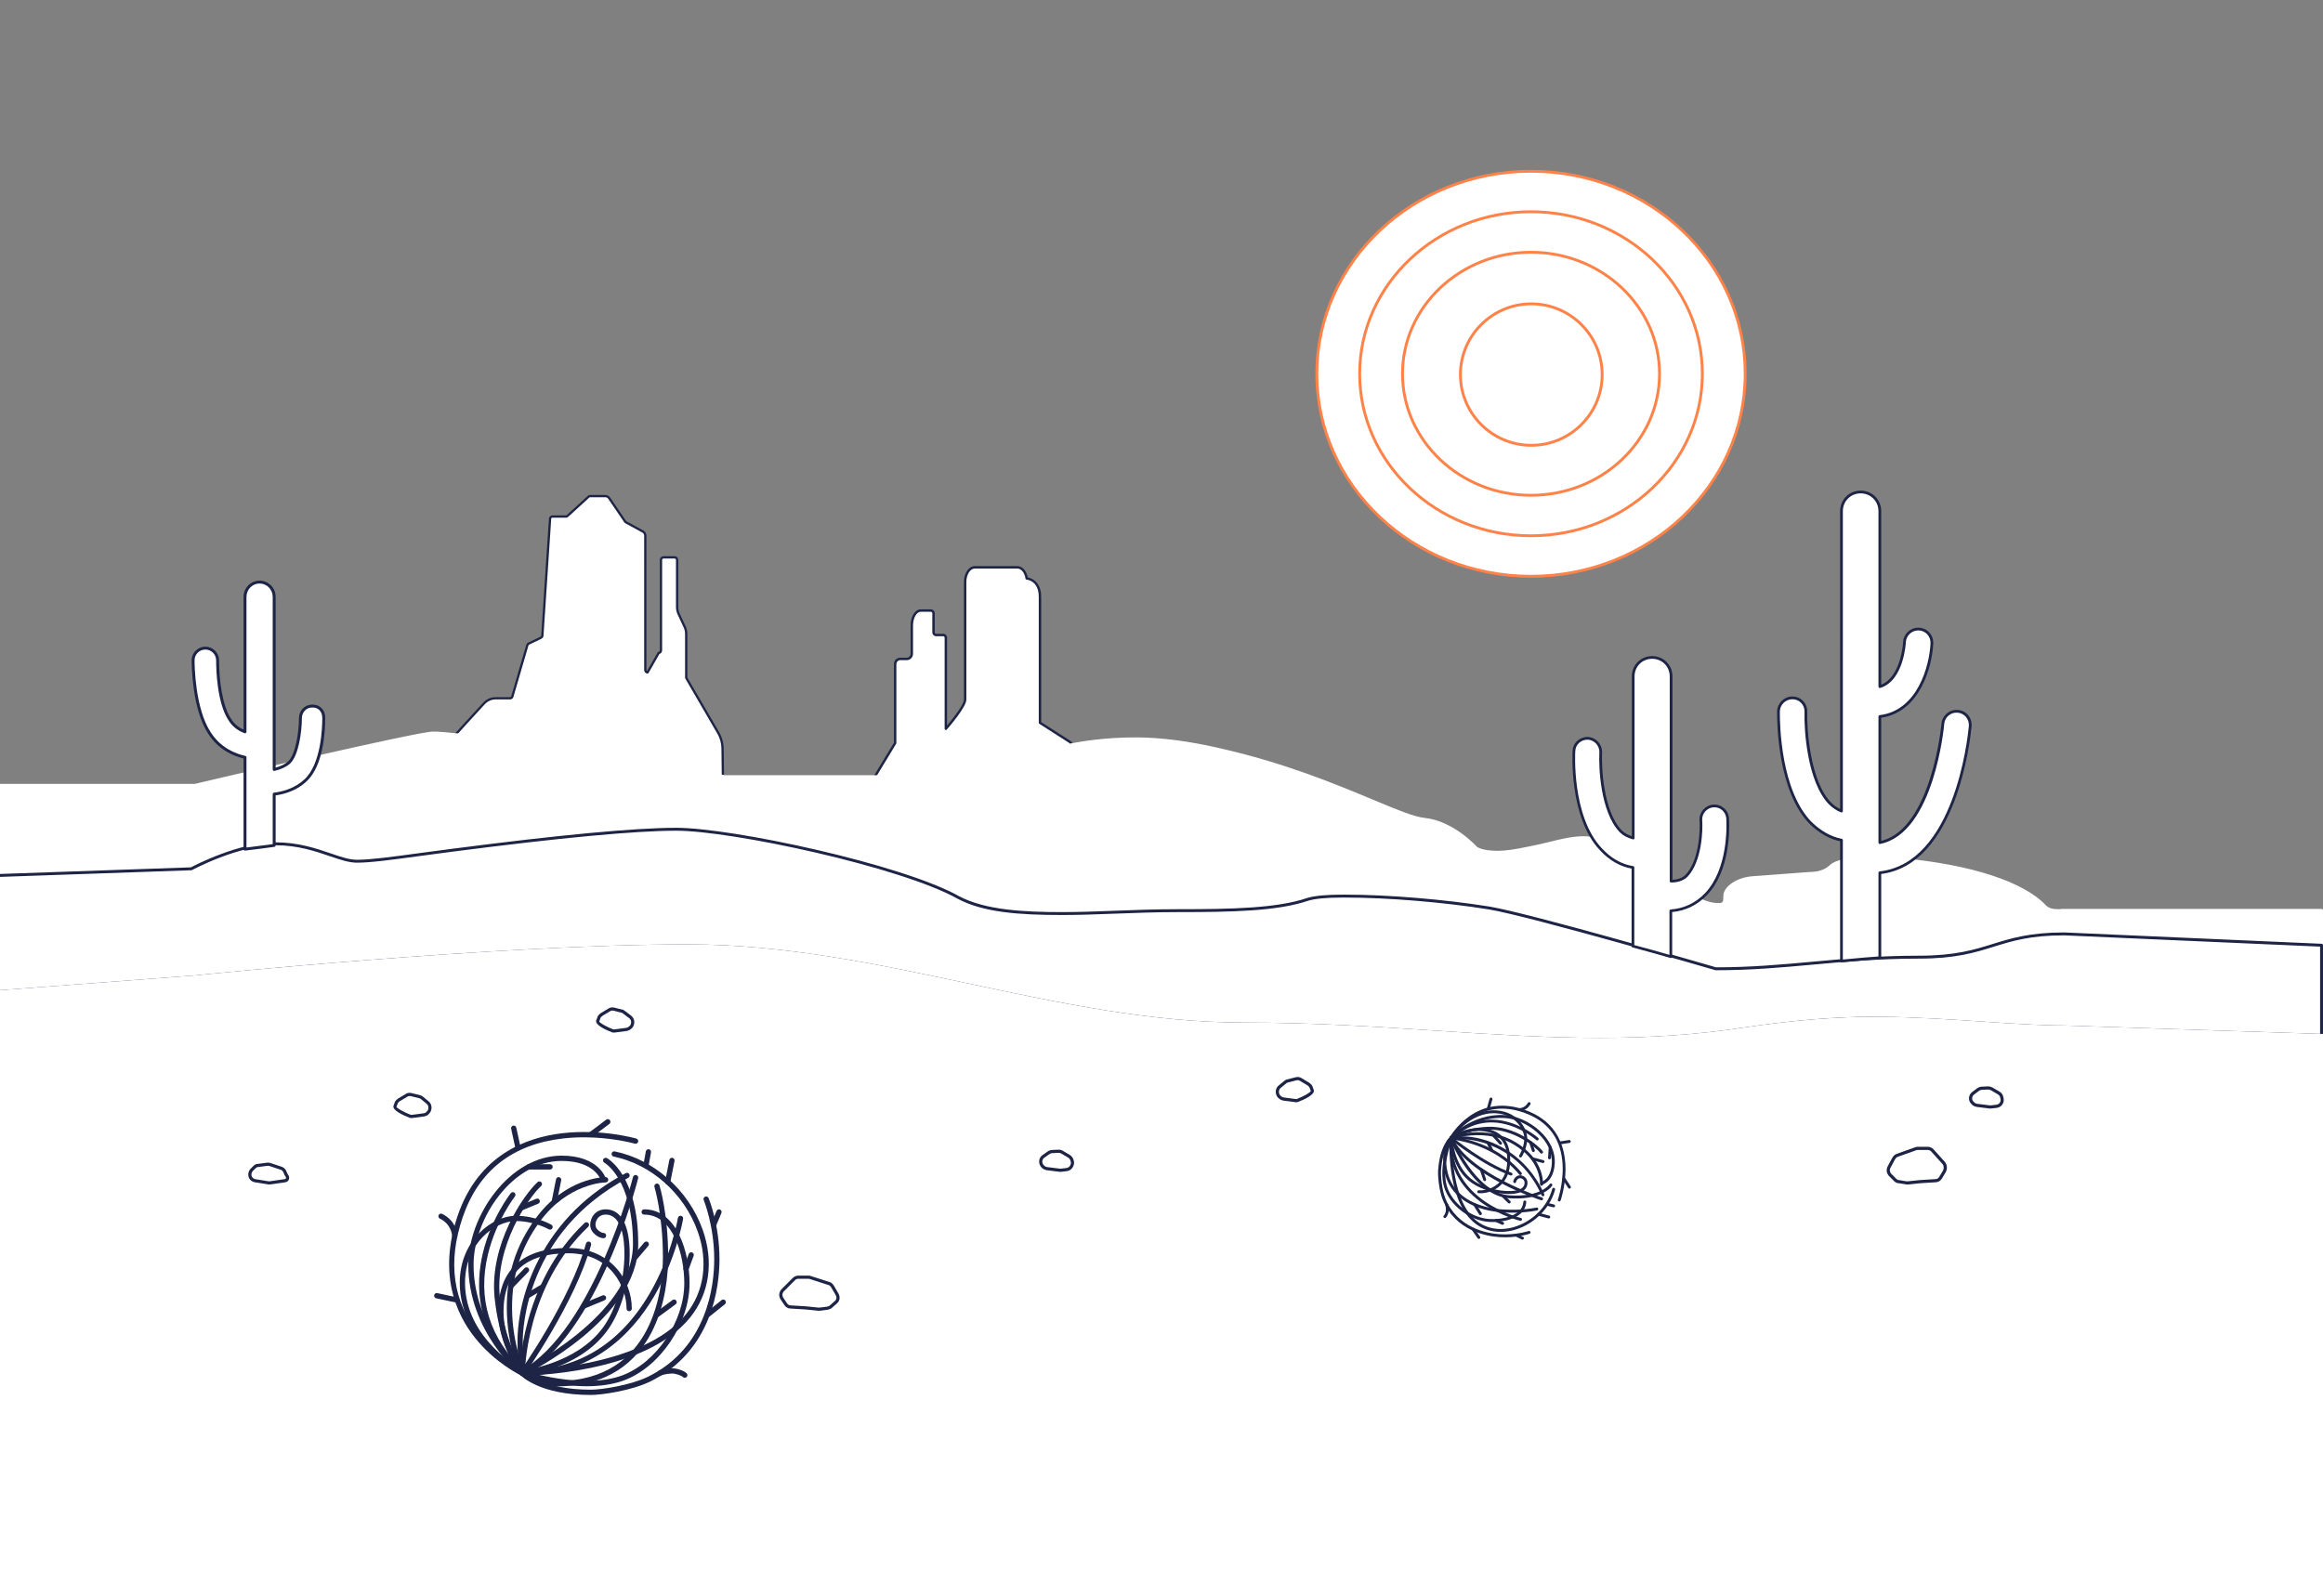 <svg xmlns="http://www.w3.org/2000/svg" version="1.1" viewBox="0 0 3000 2062" width="3000" height="2062">
<rect x="0" y="0" width="3000" height="2062" fill="#808080" stroke="none"/>
<defs/><!--ITEM: Illustration background 1--><g transform="translate(1698.75 219.375) rotate(0.0 278.438 263.438)  scale(3.675 3.668)"><svg width="151.536" height="143.636" viewBox="0.0 0.0 151.536 143.636"><g>
	<g>
		<ellipse fill="#FFFFFF" cx="75.768" cy="71.818" rx="75.268" ry="71.318"/>
		<path d="M75.768,143.636C33.989,143.636,0,111.419,0,71.818S33.989,0,75.768,0    c41.779,0,75.769,32.218,75.769,71.818S117.547,143.636,75.768,143.636z M75.768,1C34.541,1,1,32.768,1,71.818    c0,39.049,33.541,70.817,74.768,70.817c41.228,0,74.769-31.769,74.769-70.817C150.536,32.768,116.995,1,75.768,1z" fill="#ff8349"/>
	</g>
	<g>
		<ellipse fill="#FFFFFF" cx="75.768" cy="71.818" rx="60.214" ry="57.054"/>
		<path d="M75.768,129.372c-33.478,0-60.714-25.818-60.714-57.554S42.29,14.263,75.768,14.263    c33.479,0,60.715,25.819,60.715,57.555S109.246,129.372,75.768,129.372z M75.768,15.263c-32.927,0-59.714,25.37-59.714,56.555    c0,31.184,26.787,56.554,59.714,56.554s59.715-25.37,59.715-56.554C135.482,40.634,108.694,15.263,75.768,15.263z" fill="#ff8349"/>
	</g>
	<g>
		<ellipse fill="#FFFFFF" cx="75.768" cy="71.818" rx="45.161" ry="42.791"/>
		<path d="M75.768,115.109c-25.177,0-45.66-19.42-45.66-43.291s20.483-43.291,45.66-43.291    c25.178,0,45.661,19.42,45.661,43.291S100.945,115.109,75.768,115.109z M75.768,29.527c-24.626,0-44.66,18.972-44.66,42.291    s20.034,42.291,44.66,42.291s44.661-18.972,44.661-42.291S100.393,29.527,75.768,29.527z" fill="#ff8349"/>
	</g>
	<g>
		<circle fill="#FFFFFF" cx="75.87" cy="72.107" r="24.908"/>
		<path d="M75.87,97.515c-14.01,0-25.408-11.398-25.408-25.408S61.86,46.7,75.87,46.7s25.407,11.397,25.407,25.407    S89.88,97.515,75.87,97.515z M75.87,47.7c-13.459,0-24.408,10.949-24.408,24.407c0,13.459,10.949,24.408,24.408,24.408    c13.458,0,24.407-10.949,24.407-24.408C100.277,58.649,89.328,47.7,75.87,47.7z" fill="#ff8349"/>
	</g>
</g>
</svg></g><!--ITEM: Illustration background 2--><g transform="translate(1070.625 731.25) rotate(0.0 192.188 255.938)  scale(3.117 3.123)"><svg width="123.3" height="163.9" viewBox="0.0 0.0 123.3 163.9"><g>
	<path fill="#FFFFFF" d="M99.9,72.8l-12.5-8V12.7c0-7.2-5.5-7.6-5.5-7.6c-0.4-2.7-2-4.6-3.9-4.6H60.4c-2.2,0-4,2.7-4,6v12v36.7   c0,3-8,12.1-8,12.1V29.6c0-0.6-0.5-1.1-1.1-1.1h-2.9c-0.6,0-1.1-0.5-1.1-1.1v-7.9c0-0.6-0.5-1.1-1.1-1.1H38c-2.1,0-3.7,2.8-3.7,6.3   v11.6c0,1.2-1,2.1-2.1,2.1h-2.7c-1.2,0-2.1,1-2.1,2.1v32.7l-8.5,14L5.2,94.5c-2.1,0-3.8,2.8-3.8,6.2s-0.9,62.7-0.9,62.7l121.9-2   l0.4-58L99.9,72.8z"/>
	<path fill="#1D2445" d="M0.5,163.9c-0.133,0-0.26-0.053-0.354-0.146c-0.096-0.096-0.148-0.226-0.146-0.361   c0.009-0.593,0.9-59.335,0.9-62.692c0-3.626,1.858-6.589,4.169-6.697l13.475-7.18L26.9,73.06V40.5c0-1.434,1.166-2.6,2.6-2.6h2.7   c0.772,0,1.6-0.643,1.6-1.6V24.7c0-3.877,1.806-6.8,4.2-6.8h4.2c0.882,0,1.6,0.718,1.6,1.6v7.9c0,0.325,0.275,0.6,0.601,0.6H47.3   c0.883,0,1.601,0.718,1.601,1.601v36.353c2.542-3.01,7-8.711,7-10.753V6.5c0-3.584,2.019-6.5,4.5-6.5H78   c2.06,0,3.806,1.899,4.333,4.663C83.667,4.93,87.9,6.283,87.9,12.7v51.827l12.27,7.853c0.051,0.032,0.095,0.073,0.131,0.121   l22.899,30.6c0.065,0.088,0.101,0.194,0.1,0.304l-0.399,58c-0.002,0.271-0.221,0.491-0.492,0.496l-121.9,2   C0.506,163.9,0.503,163.9,0.5,163.9z M29.5,38.9c-0.957,0-1.6,0.827-1.6,1.6v32.7c0,0.092-0.025,0.182-0.072,0.26l-8.5,14   c-0.047,0.076-0.113,0.14-0.192,0.182l-13.7,7.3C5.363,94.979,5.282,95,5.2,95c-1.789,0-3.3,2.61-3.3,5.7   c0,3.196-0.804,56.346-0.893,62.191l120.896-1.983l0.396-57.343L99.555,73.172l-12.424-7.951c-0.144-0.092-0.23-0.25-0.23-0.421   V12.7c0-6.658-4.831-7.086-5.036-7.101c-0.233-0.018-0.424-0.194-0.458-0.426C81.041,2.716,79.641,1,78,1H60.4   c-1.897,0-3.5,2.519-3.5,5.5v48.7c0,3.099-7.293,11.484-8.124,12.431c-0.139,0.157-0.359,0.21-0.553,0.138   c-0.194-0.073-0.323-0.26-0.323-0.468V29.6C47.9,29.275,47.625,29,47.3,29H44.4c-0.883,0-1.601-0.718-1.601-1.6v-7.9   c0-0.325-0.274-0.6-0.6-0.6H38c-1.765,0-3.2,2.602-3.2,5.8V36.3c0,1.434-1.166,2.6-2.6,2.6H29.5z"/>
</g>
</svg></g><!--ITEM: Illustration background 3--><g transform="translate(581.25 639.375) rotate(0.0 178.125 290.625)  scale(2.935 2.931)"><svg width="121.4" height="198.335" viewBox="0.0 0.0 121.4 198.335"><g>
	<path fill="#FFFFFF" d="M117.9,104.7l-14-24.1V61.3c0-1.1-0.2-2.2-0.7-3.2l-2.6-5.6c-0.5-1-0.7-2.1-0.7-3.1V28.6   c0-0.6-0.5-1.1-1.1-1.1h-4.9c-0.6,0-1.1,0.5-1.1,1.1v39.9c0,0.6-0.5,1.1-1,1.1l-4.9,8.6c-0.6,0-1-0.5-1-1.1V18   c0-0.8-0.4-1.5-1.1-1.9l-7.3-4c-0.4-0.2-0.7-0.6-0.9-1c-0.1-0.2-6.4-9.4-6.6-9.7c-0.4-0.6-1-0.9-1.7-0.9h-6.7   c-0.3,0-0.6,0.1-0.8,0.4c-0.1,0.1-8.9,8.1-9,8.2c-0.2,0.3-0.5,0.4-0.8,0.4h-6c-0.5,0-1,0.4-1,1L40.6,62c0,0.4-0.3,0.7-0.6,0.9   l-5.4,2.6c-0.3,0.1-0.5,0.4-0.6,0.7l-6.6,22.6c-0.1,0.5-0.5,0.8-1,0.8h-6.3c-2,0-3.8,0.8-5.2,2.3c-3.2,3.5-9.3,10.1-12.4,13.6   c-1.3,1.5-2,3.4-2,5.3c0,14.8,0.1,79.1,0.1,86.9c0,0.6,119.3-1,119.3-1c0.6,0,1-0.5,1-1.1l-1-83.5   C119.9,109.4,119.2,106.9,117.9,104.7z"/>
	<path fill="#1D2445" d="M8.593,198.334c-0.002,0,0,0-0.002,0c-8.491,0-8.491,0-8.491-0.635c0-3.28-0.018-16.557-0.038-31.94   C0.033,144.567,0,119.376,0,110.8c0-2.05,0.754-4.049,2.122-5.628c2.304-2.602,6.264-6.914,9.445-10.378l2.964-3.231   C16.035,89.951,17.96,89.1,20.1,89.1H26.4c0.273,0,0.459-0.146,0.51-0.398l6.61-22.643c0.174-0.524,0.507-0.896,0.92-1.033   l5.343-2.576c0.08-0.06,0.316-0.248,0.316-0.45l3.401-51.533C43.5,9.672,44.173,9,45,9h6c0.235,0,0.329-0.095,0.384-0.177   c0.112-0.126,1.238-1.151,4.596-4.208c2.076-1.889,4.147-3.773,4.441-4.045C60.69,0.202,61.106,0,61.6,0h6.7   c0.881,0,1.633,0.398,2.116,1.123c0.052,0.078,0.521,0.766,1.188,1.741c4.553,6.662,5.383,7.893,5.442,8.014   c0.188,0.376,0.43,0.651,0.677,0.775l7.316,4.009c0.854,0.487,1.36,1.359,1.36,2.338V77.1c0,0.206,0.079,0.422,0.249,0.53   l4.716-8.277C91.454,69.197,91.62,69.1,91.8,69.1c0.225,0,0.5-0.277,0.5-0.601V28.6C92.3,27.717,93.018,27,93.9,27H98.8   c0.883,0,1.601,0.718,1.601,1.601v20.8c0,0.723,0.112,1.808,0.646,2.876l2.606,5.613c0.494,0.986,0.747,2.139,0.747,3.411v19.165   l13.933,23.983c1.371,2.321,2.067,4.896,2.067,7.651l1,83.494c0,0.918-0.645,1.605-1.5,1.605   C119.061,197.211,35.019,198.334,8.593,198.334z M1.1,197.259c0.697,0.036,2.582,0.075,7.491,0.075   c26.414,0,110.457-1.123,111.303-1.135c0.351,0,0.507-0.311,0.507-0.6l-1-83.494c0-2.579-0.649-4.983-1.931-7.152l-14.002-24.103   c-0.044-0.076-0.067-0.163-0.067-0.251V61.3c0-1.116-0.218-2.117-0.647-2.977l-2.606-5.613C99.531,51.48,99.4,50.23,99.4,49.4V28.6   C99.4,28.275,99.125,28,98.8,28H93.9C93.575,28,93.3,28.275,93.3,28.6V68.5c0,0.739-0.526,1.399-1.188,1.563l-4.777,8.385   C87.246,78.603,87.08,78.7,86.9,78.7c-0.855,0-1.5-0.688-1.5-1.6V18c0-0.624-0.31-1.157-0.849-1.465l-7.292-3.996   c-0.547-0.272-0.905-0.812-1.107-1.215c-0.16-0.267-3.681-5.419-5.373-7.896c-0.67-0.98-1.143-1.672-1.195-1.751   C69.284,1.228,68.852,1,68.3,1h-6.7c-0.235,0-0.329,0.095-0.384,0.178c-0.112,0.126-1.229,1.144-4.563,4.178   c-1.962,1.785-4.172,3.797-4.475,4.075C51.909,9.798,51.493,10,51,10h-6c-0.24,0-0.5,0.191-0.5,0.5l-3.401,51.533   c0.001,0.316-0.142,0.829-0.821,1.283l-5.461,2.634c-0.163,0.06-0.277,0.214-0.342,0.407L27.88,88.941   C27.746,89.618,27.147,90.1,26.4,90.1H20.1c-1.855,0-3.527,0.74-4.834,2.141l-2.962,3.229c-3.179,3.462-7.135,7.77-9.43,10.36   C1.667,107.224,1,108.991,1,110.8c0,8.575,0.033,33.766,0.062,54.957C1.081,180.528,1.099,193.356,1.1,197.259z"/>
</g>
</svg></g><!--ITEM: Illustration background 4--><g transform="translate(-3.75 945.0) rotate(0.0 1501.875 559.688)  scale(3.75 3.755)"><svg width="801.0" height="298.1" viewBox="0.0 0.0 801.0 298.1"><g enable-background="new    ">
	<path fill="#FFFFFF" d="M710.9,61.6c-2.4,0-4,0-5.6-1.4c-6.4-6.9-22.5-13.7-49.8-16.2c-3.5-0.3-6.6-0.5-9.2-0.5   c-10.4,0-13.7,1.7-14.9,2.9c-1.6,1.5-4,2.4-7.2,2.4l-20.1,1.5c-4.8,0.5-9.1,3.3-9.1,6.2c0,1.7,0,3-2,3c-4,0-8.3-1.7-17-8.7   c-14.5-11.1-22.5-14.3-30-14.3c-5.7,0.1-11.3,2.2-18.3,3.5c-5.6,1.2-9,1.6-11.7,1.5c-5.1-0.1-6.7-1.5-6.7-1.5s-8-8.8-17.7-9.8   c-9.6-1-33.8-15.7-70.7-24c-10.7-2.5-20.5-3.7-28.8-3.7c-21,0-33.8,5.2-33.8,5.2l-26.5,9.8c-2.4,1-3.6,1-6.6,1c-3.4,0-9-3-17.5-3   H253c-0.8,0-1.6,0-2.4,0c0,0-85.4-15-100.5-15c-5.4,0-82,18-82,18H0.5v278.653h800V61.5h-89.6V61.6z"/>
	<path d="M800.5,297.653H0.5c-0.276,0-0.5-0.224-0.5-0.5V18.5C0,18.223,0.224,18,0.5,18h67.542   c3.862-0.907,76.691-18,82.058-18c14.971,0,99.732,14.857,100.586,15.008L253,15h54.7c5.274,0,9.363,1.117,12.648,2.016   C322.361,17.565,323.95,18,325.2,18c2.983,0,4.1,0,6.407-0.962l26.519-9.807C358.241,7.184,371.244,2,392.1,2   c8.519,0,18.517,1.284,28.915,3.713c22.388,5.036,39.924,12.347,52.728,17.685c8.242,3.437,14.197,5.919,17.909,6.306   c9.775,1.008,17.683,9.592,18.019,9.96c-0.001,0-0.001,0-0.001,0c0.01,0,1.609,1.244,6.341,1.337   c0.267,0.01,0.529,0.015,0.801,0.015c2.605,0,5.932-0.464,10.785-1.504c2.524-0.469,4.844-1.036,7.086-1.584   c3.913-0.957,7.61-1.861,11.31-1.927c8.276,0,16.773,4.038,30.313,14.403C585.203,57.563,589.289,59,593,59   c1.428,0,1.5-0.643,1.5-2.5c0-3.091,4.372-6.158,9.548-6.697l20.115-1.502c2.943-0.001,5.314-0.784,6.896-2.266   c2.008-2.01,7.14-3.035,15.241-3.035c2.342,0,5.192,0.155,9.243,0.502c24.275,2.223,42.544,8.186,50.123,16.358   c1.361,1.188,2.734,1.238,4.934,1.24C710.684,61.037,710.788,61,710.9,61h89.6c0.276,0,0.5,0.224,0.5,0.5v235.653   C801,297.43,800.776,297.653,800.5,297.653z M1,296.653h799V62h-88.799c-0.084,0.063-0.188,0.101-0.301,0.101   c-2.432,0-4.188,0-5.93-1.524c-3.545-3.818-15.389-12.953-49.517-16.078C651.437,44.153,648.612,44,646.3,44   c-9.748,0-13.29,1.497-14.546,2.754c-1.781,1.67-4.389,2.546-7.554,2.546l-20.063,1.499c-4.594,0.479-8.637,3.144-8.637,5.701   c0,1.641,0,3.5-2.5,3.5c-3.928,0-8.194-1.474-17.313-8.811C560.304,39.414,552.692,37,546,37   c-3.579,0.063-7.223,0.954-11.081,1.897c-2.256,0.552-4.588,1.123-7.128,1.594c-5.432,1.165-8.996,1.613-11.81,1.509   c-5.213-0.103-6.94-1.562-7.011-1.624c-0.119-0.126-8.03-8.71-17.423-9.679c-3.858-0.401-9.87-2.908-18.19-6.377   c-12.771-5.323-30.26-12.615-52.566-17.633C410.463,4.275,400.543,3,392.1,3c-20.646,0-33.485,5.111-33.612,5.163l-26.515,9.806   C329.5,19,328.241,19,325.2,19c-1.385,0-3.031-0.45-5.115-1.02C316.857,17.098,312.84,16,307.7,16h-57.1   c-0.94-0.157-85.616-15-100.5-15c-5.281,0-81.12,17.807-81.886,17.986C68.177,18.996,68.139,19,68.1,19H1V296.653z" fill="#FFFFFF00"/>
</g>
<g enable-background="new    ">
	<path fill="#FFFFFF" d="M800.5,73.501v31l-88.6-2.9c-17.4,0-39.6-2.8-64-3c-14.8-0.1-30.2,1.3-46.3,3.7   c-57.8,8.9-107.5-1.7-172.1-1.7s-125.2-26.9-191.6-26.9s-170,10.7-170,10.7L0.5,89.501v-40l66.4-2.3c0,0,15.8-8.6,29-8.6   c13.2,0,21.5,6,28,6s18-1.9,33-3.8c24-3.1,58.6-7.2,77-7.2c19.6,0,77.9,12.7,97.2,23.5c8.7,4.6,21,5.5,35.8,5.5c11.9,0,25.4-1,40-1   c17.2,0,33.7-0.2,44.5-3.9c2.3-0.7,6.3-1.1,11.5-1.1c13.5-0.1,33.6,1.3,51,4.1c14.4,2.4,78,20.9,78,20.9c24.7,0,42.9-4,70-4   c24.7,0,26.2-8,50-8L800.5,73.501z"/>
	<path fill="#1D2445" d="M551.859,106.359c-18.617,0-36.909-1.201-56.275-2.473c-20.864-1.37-42.438-2.786-66.084-2.786   c-32.131,0-63.878-6.772-94.58-13.322C303.63,81.102,271.275,74.2,237.9,74.2c-65.615,0-168.913,10.591-169.949,10.697L0.538,90   c-0.135,0.012-0.275-0.036-0.377-0.133C0.058,89.773,0,89.64,0,89.501v-40c0-0.27,0.213-0.49,0.483-0.5l66.284-2.297   C68.178,45.955,83.29,38.1,95.9,38.1c7.84,0,14.02,2.111,18.985,3.808c3.444,1.177,6.418,2.192,9.015,2.192   c4.647,0,11.95-0.989,21.195-2.242c3.618-0.49,7.543-1.021,11.742-1.554c37.001-4.78,62.93-7.204,77.063-7.204   c19.236,0,77.642,12.482,97.444,23.563c9.036,4.777,22.429,5.437,35.556,5.437c5.637,0,11.616-0.224,17.946-0.461   c7.065-0.266,14.372-0.539,22.054-0.539c18.074,0,33.885-0.292,44.338-3.873c2.395-0.729,6.53-1.127,11.662-1.127   c0.446-0.003,0.904-0.005,1.367-0.005c14.673,0,34.187,1.613,49.712,4.11c14.057,2.344,75.576,20.192,77.992,20.895   c12.01-0.004,22.312-0.938,33.217-1.929c11.221-1.019,22.825-2.071,36.712-2.071c12.388,0,18.986-2.051,25.367-4.033   c6.276-1.95,12.767-3.967,24.633-3.967l88.622,3.901c0.267,0.012,0.478,0.231,0.478,0.499v31c0,0.136-0.055,0.265-0.152,0.359   c-0.097,0.094-0.2,0.15-0.364,0.141l-88.6-2.9c-8.248,0-17.705-0.638-27.718-1.313c-10.991-0.741-23.45-1.581-36.27-1.687   l-1.481-0.005c-13.408,0-28.043,1.21-44.742,3.699C586.102,105.193,569.807,106.359,551.859,106.359z M237.9,73.2   c33.481,0,65.888,6.914,97.229,13.6C365.78,93.339,397.475,100.1,429.5,100.1c23.678,0,45.27,1.418,66.149,2.788   c19.35,1.271,37.625,2.471,56.21,2.471c17.896,0,34.141-1.162,49.664-3.553c16.75-2.497,31.434-3.711,44.892-3.711   c0.496,0,0.993,0.002,1.488,0.005c12.851,0.105,25.324,0.947,36.33,1.689c9.995,0.674,19.437,1.311,27.667,1.311l88.1,2.884V73.979   l-88.122-3.88c-11.691,0.001-17.822,1.906-24.313,3.923C681.112,76.027,674.44,78.1,661.9,78.1   c-13.842,0-25.423,1.051-36.622,2.067C614.329,81.162,603.986,82.1,591.9,82.1c-0.047,0-0.095-0.007-0.14-0.02   c-0.636-0.186-63.736-18.52-77.942-20.888c-15.476-2.489-34.926-4.098-49.551-4.098c-0.461,0-0.916,0.002-1.363,0.005   c-5.039,0-9.072,0.383-11.358,1.078c-10.582,3.626-26.48,3.922-44.646,3.922c-7.664,0-14.96,0.273-22.017,0.538   c-6.34,0.237-12.329,0.462-17.984,0.462c-15.319,0-27.309-0.945-36.034-5.558C311.161,46.515,253.045,34.1,233.9,34.1   c-14.091,0-39.976,2.421-76.936,7.196c-4.197,0.531-8.12,1.063-11.735,1.553c-9.282,1.258-16.614,2.251-21.329,2.251   c-2.763,0-5.81-1.041-9.338-2.246C109.667,41.182,103.574,39.1,95.9,39.1c-12.923,0-28.604,8.453-28.761,8.539   c-0.068,0.037-0.144,0.058-0.222,0.061L1,49.984v38.978l66.862-5.061C68.885,83.796,172.234,73.2,237.9,73.2z"/>
</g>
<g>
	<path fill="#FFFFFF" d="M711.9,101.6l88.6,2.9v193.1H0.5V89.5l67.4-5.1c0,0,103.6-10.7,170-10.7s127,26.9,191.6,26.9   s114.3,10.6,172.1,1.7c16.1-2.4,31.5-3.8,46.3-3.7C672.3,98.8,694.5,101.6,711.9,101.6z"/>
	<path d="M801,298.1H0V89.036l67.862-5.135C68.885,83.796,172.234,73.2,237.9,73.2   c33.481,0,65.888,6.914,97.229,13.6C365.78,93.339,397.475,100.1,429.5,100.1c23.677,0,45.269,1.417,66.149,2.788   c19.349,1.271,37.625,2.47,56.206,2.47c17.896,0,34.143-1.162,49.668-3.553c17.378-2.59,32.48-3.776,46.38-3.705   c12.853,0.104,25.329,0.946,36.336,1.689c9.993,0.674,19.433,1.311,27.661,1.311l89.1,2.915V298.1z M1,297.1h799V104.983   l-88.116-2.883c-8.246,0-17.701-0.638-27.712-1.313c-10.993-0.741-23.453-1.582-36.275-1.687c-0.498-0.003-0.995-0.005-1.494-0.005   c-13.396,0-28.027,1.21-44.729,3.698c-15.573,2.398-31.869,3.564-49.817,3.564c-18.614,0-36.906-1.201-56.271-2.472   c-20.864-1.37-42.439-2.786-66.084-2.786c-32.131,0-63.878-6.772-94.58-13.322C303.63,81.102,271.275,74.2,237.9,74.2   c-65.615,0-168.913,10.591-169.949,10.697L1,89.964V297.1z" fill="#FFFFFF00"/>
</g>
</svg></g><!--ITEM: Illustration component 5--><g transform="translate(247.5 750.0) rotate(0.0 86.25 174.375)  scale(3.766 3.742)"><svg width="45.8" height="93.2" viewBox="0.0 0.0 45.8 93.2"><g>
	<path fill="#FFFFFF" d="M18.3,61v31.7c3.2-0.4,6.5-0.8,10-1.3V73.7c3.2-0.4,7.4-1.6,10.7-4.7c6.4-5.9,6.3-20.1,6.3-21.7   c0-2.3-1.5-4-3.8-4h-0.2c-2.3,0-4,1.9-4,4.2c0,4.9-1.2,12.8-3.9,15.3c-1.5,1.3-3.4,2-5.1,2.4V5.6c0-2.8-2.2-5.1-5-5.1s-5,2.3-5,5.1   v46.6c-1.8-0.7-3.8-1.9-5.2-4.2C10,43.3,8.9,34.5,8.9,27.5c0-2.3-1.9-4.2-4.2-4.2l0,0c-2.3,0-4.2,1.9-4.2,4.2   c0,2.1,0.2,16.8,5.6,25.1C9.6,58.1,14.7,60.2,18.3,61z"/>
	<path fill="#1D2445" d="M18.3,93.2c-0.121,0-0.239-0.044-0.331-0.125C17.862,92.98,17.8,92.843,17.8,92.7V61.397   c-3.7-0.893-8.668-3.102-12.122-8.528C0.159,44.387,0,29.203,0,27.5C0,24.909,2.109,22.8,4.7,22.8c2.592,0,4.7,2.108,4.7,4.699   c0,6.76,1.082,15.622,4.117,20.225c1.002,1.645,2.404,2.863,4.283,3.722V5.6C17.8,2.512,20.268,0,23.3,0   c3.033,0,5.5,2.513,5.5,5.601v58.956c1.76-0.483,3.194-1.2,4.272-2.134C35.64,60.046,36.8,52.262,36.8,47.5   c0-2.635,1.977-4.699,4.5-4.699h0.2c2.531,0,4.3,1.851,4.3,4.5c0.004,4.891-0.618,16.681-6.461,22.066   c-3.345,3.143-7.498,4.334-10.539,4.771V91.4c0,0.249-0.183,0.46-0.43,0.495c-3.04,0.435-5.934,0.794-8.731,1.142l-1.277,0.159   C18.341,93.199,18.321,93.2,18.3,93.2z M4.7,23.8C2.659,23.8,1,25.46,1,27.5c0,1.673,0.155,16.584,5.519,24.828   c3.396,5.336,8.34,7.396,11.89,8.184C18.637,60.562,18.8,60.765,18.8,61v31.134l0.716-0.089c2.661-0.331,5.408-0.673,8.284-1.078   V73.7c0-0.252,0.188-0.465,0.438-0.496c2.923-0.365,7.104-1.454,10.419-4.568c5.711-5.265,6.146-17.605,6.143-21.262   c0-2.167-1.326-3.573-3.3-3.573h-0.2c-1.963,0-3.5,1.625-3.5,3.699c0,4.604-1.103,12.929-4.061,15.668   c-1.336,1.158-3.124,2.002-5.325,2.519c-0.15,0.038-0.306,0.001-0.425-0.095c-0.12-0.095-0.189-0.239-0.189-0.392V5.6   C27.8,3.063,25.782,1,23.3,1S18.8,3.063,18.8,5.6v46.6c0,0.165-0.081,0.319-0.218,0.413c-0.136,0.093-0.311,0.114-0.464,0.053   c-2.437-0.948-4.218-2.39-5.445-4.406C8.708,42.251,8.4,30.85,8.4,27.5C8.4,25.46,6.74,23.8,4.7,23.8z"/>
</g>
</svg></g><!--ITEM: Illustration background 6--><g transform="translate(320.625 1301.25) rotate(0.0 1133.438 195.938)  scale(4.085 4.088)"><svg width="554.992" height="95.86" viewBox="0.0 0.0 554.992 95.86"><g>
	<g>
		<path fill="#FFFFFF" d="M258.683,51.26l-1.7,0.2c-0.2,0-0.3,0-0.5,0l-4-0.5c-0.5-0.1-1-0.3-1.3-0.7l-0.2-0.2    c-0.7-0.9-0.6-2.2,0.3-2.9l1.7-1.2c0.3-0.2,0.7-0.4,1.1-0.4l2.1-0.1c0.4,0,0.8,0.1,1.1,0.3l2.2,1.3c0.5,0.3,0.9,0.9,1,1.5l0.1,0.5    C260.583,50.16,259.783,51.16,258.683,51.26z"/>
		<path fill="#1D2445" d="M256.983,51.96h-0.5l-4.062-0.504c-0.767-0.152-1.306-0.452-1.638-0.896l-0.153-0.146    c-0.462-0.587-0.658-1.254-0.594-1.926c0.065-0.69,0.4-1.302,0.941-1.722l1.718-1.214c0.492-0.329,0.956-0.492,1.389-0.492    l2.076-0.099c0.001,0,0.002,0,0.003,0c0.54,0,1.027,0.136,1.398,0.383l2.177,1.285c0.629,0.377,1.114,1.103,1.239,1.849    l0.097,0.483c0.01,1.492-1.024,2.677-2.345,2.797l-1.687,0.198C257.022,51.959,257.003,51.96,256.983,51.96z M256.184,45.96    l-2.076,0.099c-0.249,0.001-0.541,0.113-0.846,0.317l-1.689,1.192c-0.303,0.236-0.501,0.601-0.541,1.014    c-0.04,0.417,0.083,0.832,0.347,1.17l0.159,0.154c0.228,0.295,0.563,0.467,1.045,0.563l3.963,0.494l0.406-0.004l1.673-0.196    c0.824-0.075,1.458-0.823,1.458-1.704l-0.09-0.401c-0.079-0.472-0.393-0.945-0.767-1.17l-2.197-1.298    C256.801,46.039,256.5,45.96,256.184,45.96z"/>
	</g>
	<g>
		<path fill="#FFFFFF" d="M552.683,31.26l-1.7,0.2c-0.2,0-0.3,0-0.5,0l-4-0.5c-0.5-0.1-1-0.3-1.3-0.7l-0.2-0.2    c-0.8-0.9-0.6-2.2,0.3-2.9l1.6-1.2c0.3-0.2,0.7-0.4,1.1-0.4l2-0.1c0.4,0,0.8,0.1,1.2,0.3l2.2,1.3c0.6,0.3,0.9,0.9,1,1.5l0.1,0.5    C554.583,30.16,553.783,31.16,552.683,31.26z"/>
		<path fill="#1D2445" d="M550.984,31.96h-0.5l-4.063-0.504c-0.766-0.152-1.305-0.452-1.638-0.896l-0.154-0.148    c-0.479-0.537-0.699-1.194-0.637-1.871c0.063-0.691,0.422-1.339,0.984-1.775l1.606-1.206c0.504-0.337,0.967-0.5,1.399-0.5    l1.976-0.099c0.001,0,0.002,0,0.004,0c0.501,0,0.979,0.118,1.444,0.352l2.23,1.316c0.645,0.321,1.096,0.983,1.239,1.849    l0.097,0.484c0.068,0.718-0.13,1.369-0.552,1.889c-0.427,0.524-1.027,0.847-1.693,0.907l-1.686,0.198    C551.023,31.959,551.003,31.96,550.984,31.96z M549.983,25.96l-1.976,0.099c-0.249,0.001-0.541,0.113-0.847,0.317l-1.577,1.185    c-0.338,0.262-0.557,0.654-0.596,1.072c-0.036,0.397,0.095,0.786,0.369,1.095l0.181,0.18c0.227,0.294,0.563,0.466,1.045,0.563    l3.964,0.494l0.405-0.004l1.673-0.196c0.408-0.037,0.766-0.23,1.021-0.544c0.256-0.315,0.377-0.711,0.34-1.114l-0.092-0.448    c-0.055-0.329-0.219-0.894-0.733-1.15l-2.23-1.316C550.632,26.043,550.304,25.96,549.983,25.96z"/>
	</g>
	<g>
		<path fill="#FFFFFF" d="M51.283,34.46c0.2,0,0.3,0,0.5,0l3.8-0.5c0.5-0.1,0.9-0.3,1.2-0.7l0.2-0.2c0.7-0.9,0.6-2.3-0.3-3l-1.7-1.4    c-0.2-0.2-0.4-0.3-0.7-0.4l-2.8-0.7c-0.5-0.1-0.9-0.1-1.4,0.2l-2.5,1.5c-0.4,0.3-0.8,0.7-0.9,1.2l-0.3,0.8    C46.083,32.46,51.283,34.46,51.283,34.46z"/>
		<path fill="#1D2445" d="M51.784,34.96h-0.5c-0.062,0-0.122-0.012-0.18-0.033c-2.096-0.807-5.56-2.37-5.206-3.788l0.317-0.854    c0.086-0.465,0.443-0.956,1.068-1.425l2.542-1.528c0.562-0.336,1.096-0.392,1.755-0.262l2.824,0.705    c0.374,0.123,0.655,0.255,0.933,0.532l1.664,1.367c0.53,0.412,0.864,1.042,0.93,1.766c0.063,0.692-0.139,1.395-0.554,1.928    l-0.24,0.246c-0.309,0.419-0.786,0.702-1.456,0.837l-3.833,0.506C51.827,34.959,51.806,34.96,51.784,34.96z M51.377,33.96h0.374    l3.767-0.496c0.393-0.08,0.662-0.232,0.866-0.504l0.246-0.254c0.22-0.288,0.346-0.733,0.306-1.176    c-0.041-0.445-0.239-0.827-0.559-1.076l-1.711-1.408c-0.163-0.159-0.285-0.227-0.54-0.312l-2.764-0.689    c-0.327-0.063-0.665-0.069-1.021,0.144l-2.5,1.5c-0.371,0.281-0.61,0.584-0.667,0.87l-0.322,0.877    C46.933,31.832,49.07,33.062,51.377,33.96z"/>
	</g>
	<g>
		<path fill="#FFFFFF" d="M115.283,7.46c0.2,0,0.3,0,0.5,0l3.8-0.5c0.5-0.1,0.9-0.3,1.3-0.7l0.2-0.2c0.7-0.9,0.6-2.3-0.3-3    c0,0-2.2-1.7-2.4-1.8l-2.8-0.7c-0.5-0.1-0.9-0.1-1.4,0.2l-2.5,1.5c-0.4,0.3-0.8,0.7-0.9,1.2l-0.3,0.8    C110.083,5.46,115.283,7.46,115.283,7.46z"/>
		<path fill="#1D2445" d="M115.784,7.96h-0.5c-0.062,0-0.122-0.012-0.18-0.033c-2.108-0.812-5.574-2.387-5.095-3.825l0.306-0.817    c0.086-0.464,0.442-0.955,1.068-1.425l2.542-1.528c0.562-0.337,1.096-0.392,1.755-0.262l2.823,0.705    c0.035,0.009,0.069,0.021,0.102,0.038c0.202,0.1,1.462,1.063,2.483,1.852c0.542,0.422,0.876,1.052,0.942,1.775    c0.063,0.692-0.139,1.395-0.554,1.928l-0.241,0.246c-0.453,0.453-0.933,0.712-1.555,0.837l-3.833,0.506    C115.827,7.959,115.806,7.96,115.784,7.96z M115.377,6.96h0.374l3.767-0.496c0.395-0.08,0.698-0.243,1.011-0.558l0.201-0.2    c0.22-0.288,0.346-0.733,0.306-1.176c-0.041-0.445-0.239-0.827-0.559-1.076c-0.955-0.738-2.027-1.552-2.29-1.729l-2.725-0.681    c-0.327-0.064-0.665-0.07-1.021,0.144l-2.5,1.5c-0.371,0.281-0.61,0.584-0.667,0.869l-0.322,0.878    C111.015,4.863,113.108,6.077,115.377,6.96z"/>
	</g>
	<g>
		<path fill="#FFFFFF" d="M331.583,29.46c-0.2,0-0.3,0-0.5,0l-3.8-0.5c-0.5-0.1-0.9-0.3-1.3-0.7l-0.2-0.2c-0.7-0.9-0.6-2.3,0.3-3    l1.7-1.4c0.2-0.2,0.4-0.3,0.7-0.4l2.8-0.7c0.5-0.1,0.9-0.1,1.4,0.2l2.5,1.5c0.4,0.3,0.8,0.7,0.9,1.2l0.3,0.8    C336.783,27.46,331.583,29.46,331.583,29.46z"/>
		<path fill="#1D2445" d="M331.583,29.96h-0.5l-3.865-0.504c-0.656-0.131-1.136-0.39-1.588-0.843l-0.2-0.2    c-0.456-0.579-0.657-1.281-0.595-1.974c0.065-0.724,0.399-1.354,0.941-1.774l1.689-1.391c0.242-0.246,0.523-0.378,0.86-0.489    l2.836-0.711c0.729-0.146,1.216-0.079,1.777,0.257l2.5,1.5c0.669,0.497,1.025,0.989,1.134,1.531l0.277,0.722    c0.486,1.456-2.979,3.031-5.088,3.843C331.706,29.948,331.645,29.96,331.583,29.96z M331.801,23c-0.134,0-0.271,0.021-0.42,0.05    l-2.776,0.695c-0.218,0.073-0.341,0.142-0.468,0.269l-1.736,1.432c-0.331,0.258-0.529,0.64-0.569,1.085    c-0.04,0.441,0.086,0.888,0.347,1.222l0.159,0.154c0.313,0.314,0.616,0.478,1.045,0.563l3.767,0.494l0.339-0.003    c2.27-0.884,4.364-2.099,4.418-2.567l-0.29-0.758c-0.079-0.363-0.318-0.666-0.732-0.976l-2.457-1.472    C332.206,23.057,332.019,23,331.801,23z"/>
	</g>
	<g>
		<path fill="#FFFFFF" d="M11.683,54.76l-4.9,0.7c-0.1,0-0.3,0-0.4,0l-4.3-0.7c-0.5-0.1-1-0.4-1.3-0.9l0,0c-0.5-0.8-0.3-1.9,0.3-2.5    l0.9-0.9c0.3-0.3,0.6-0.5,1-0.5l3.1-0.4c0.3,0,0.5,0,0.8,0.1l3.6,1.2c0.5,0.2,0.9,0.6,1.1,1.1l0.3,0.7c0.1,0.2,0.2,0.4,0.3,0.5    C12.683,53.76,12.383,54.66,11.683,54.76z"/>
		<path fill="#1D2445" d="M6.784,55.96h-0.4l-4.38-0.707C1.3,55.113,0.705,54.7,0.354,54.117c-0.588-0.94-0.425-2.311,0.375-3.111    l0.9-0.899c0.302-0.301,0.728-0.646,1.354-0.646l3.036-0.396c0.377,0,0.646-0.003,1.023,0.123l3.599,1.198    c0.653,0.261,1.155,0.764,1.406,1.39l0.295,0.688c0.047,0.093,0.147,0.293,0.196,0.346c0.391,0.465,0.492,1.055,0.292,1.572    c-0.184,0.478-0.586,0.804-1.077,0.874l-4.899,0.7C6.831,55.958,6.807,55.96,6.784,55.96z M6.083,50.06l-3.036,0.396    c-0.239,0.004-0.417,0.064-0.711,0.357l-0.899,0.899c-0.416,0.416-0.622,1.254-0.23,1.882c0.21,0.35,0.564,0.593,0.974,0.675    l4.283,0.697l0.278-0.006l4.871-0.696c0.176-0.025,0.254-0.163,0.285-0.243c0.054-0.14,0.056-0.355-0.098-0.541    c-0.128-0.126-0.248-0.365-0.364-0.597l-0.312-0.727c-0.154-0.385-0.454-0.685-0.827-0.834l-3.572-1.188    C6.502,50.06,6.362,50.06,6.083,50.06z"/>
	</g>
	<g>
		<path fill="#FFFFFF" d="M185.783,93.16l-1.6,1.4c-0.3,0.3-0.7,0.4-1.1,0.5l-2.4,0.3c-0.2,0-0.3,0-0.5,0l-3.9-0.4l-4.9-0.3    c-0.6,0-1.2-0.4-1.5-0.9l-1.2-1.8c-0.5-0.8-0.4-1.8,0.2-2.5l3.6-3.6c0.4-0.4,0.9-0.6,1.4-0.6h3.2c0.2,0,0.4,0,0.6,0.1l5.9,1.9    c0.5,0.1,0.8,0.5,1.1,0.9l1.4,2.4C186.683,91.56,186.483,92.56,185.783,93.16z"/>
		<path fill="#1D2445" d="M180.684,95.859h-0.5l-3.951-0.402l-4.88-0.298c0,0-0.001,0-0.002,0c-0.712,0-1.486-0.459-1.896-1.142    l-1.187-1.78c-0.614-0.982-0.516-2.225,0.236-3.103l3.626-3.629c0.482-0.481,1.104-0.746,1.753-0.746h3.2    c0.23,0,0.518,0,0.823,0.152l5.831,1.872c0.631,0.122,1.027,0.65,1.346,1.074l1.433,2.449c0.693,1.154,0.535,2.425-0.406,3.232    l-1.597,1.396c-0.375,0.377-0.871,0.5-1.309,0.609l-2.458,0.311C180.725,95.858,180.704,95.859,180.684,95.859z M173.883,85.76    c-0.382,0-0.754,0.161-1.046,0.453l-3.6,3.601c-0.44,0.517-0.503,1.284-0.129,1.882l1.192,1.787    c0.242,0.401,0.692,0.678,1.084,0.678l4.931,0.301l3.92,0.401l0.417-0.003l2.371-0.296c0.297-0.078,0.605-0.154,0.809-0.357    l1.624-1.422c0.563-0.484,0.639-1.236,0.2-1.968l-1.403-2.404c-0.229-0.3-0.454-0.6-0.766-0.662l-5.956-1.915    c-0.16-0.073-0.267-0.075-0.447-0.075H173.883z"/>
	</g>
	<g>
		<path fill="#FFFFFF" d="M519.083,52.96l1.6,1.6c0.3,0.3,0.7,0.5,1.1,0.5l2.4,0.4c0.2,0,0.3,0,0.5,0l3.9-0.4l4.9-0.3    c0.6,0,1.2-0.4,1.5-0.9l1.2-2c0.5-0.9,0.4-2-0.2-2.7l-3.6-4c-0.4-0.4-0.9-0.6-1.4-0.6h-3.2c-0.2,0-0.4,0-0.6,0.1l-5.9,2.1    c-0.5,0.2-0.8,0.5-1.1,1l-1.4,2.6C518.283,51.16,518.383,52.26,519.083,52.96z"/>
		<path fill="#1D2445" d="M524.683,55.96h-0.5l-2.481-0.407c-0.446,0.011-0.96-0.229-1.371-0.639l-1.601-1.601    c-0.849-0.849-1.005-2.203-0.37-3.219l1.383-2.572c0.389-0.646,0.777-0.995,1.355-1.227l5.917-2.106    c0.25-0.13,0.537-0.13,0.769-0.13h3.2c0.649,0,1.272,0.266,1.753,0.747l3.619,4.019c0.748,0.873,0.854,2.217,0.265,3.277    l-1.208,2.014c-0.411,0.685-1.187,1.144-1.929,1.144l-4.87,0.299l-3.88,0.398C524.717,55.959,524.7,55.96,524.683,55.96z     M527.784,45.06c-0.18,0-0.286,0.002-0.376,0.047l-5.956,2.124c-0.353,0.142-0.577,0.35-0.84,0.787l-1.388,2.579    c-0.407,0.652-0.311,1.486,0.213,2.01l1.6,1.6c0.222,0.221,0.501,0.354,0.747,0.354l2.481,0.407l0.388-0.006l3.88-0.398    l4.921-0.302c0.422-0.001,0.872-0.277,1.102-0.659l1.199-1.999c0.382-0.688,0.323-1.564-0.15-2.117l-3.593-3.99    c-0.273-0.274-0.646-0.436-1.027-0.436H527.784z"/>
	</g>
</g>
</svg></g><!--ITEM: Illustration component 7--><g transform="translate(2295.0 633.75) rotate(0.0 125.625 304.688)  scale(3.538 3.541)"><svg width="71.017" height="172.1" viewBox="0.0 0.0 71.017 172.1"><g>
	<path fill="#FFFFFF" d="M23.503,127.5c0,19.8,0,36.2,0,44.1c4.5-0.4,9.2-0.9,14-1.2c0-4.5,0-15.9,0-31c28.5-3.2,32.8-51.4,33-53.5   c0.2-2.8-1.8-5.2-4.6-5.4c-2.7-0.2-5.2,1.8-5.4,4.6c0,0.4-3.8,39.5-23,43.3c0-14.4,0-29.9,0-46c14.1-1.7,18.6-18,19-26.7   c0.1-2.8-2-5.1-4.8-5.2c-2.7-0.1-5.1,2-5.2,4.8c0,0.2-0.8,13.7-9,16.2c0-34,0-63.1,0-64c0-3.9-3.1-7-7-7s-7,3.1-7,7   c0,2.3,0,61.6,0,109.4c-1.5-0.6-2.9-1.5-4.2-2.8c-7.7-7.9-9-26.8-8.8-33.4c0.1-2.8-2.1-5.1-4.9-5.1h-0.1c-2.7,0-4.9,2.2-5,4.9   c0,1.1-0.5,28.2,11.7,40.7C15.403,124.3,19.203,126.7,23.503,127.5z"/>
	<path fill="#1D2445" d="M23.503,172.1c-0.124,0-0.245-0.047-0.338-0.131c-0.104-0.095-0.162-0.229-0.162-0.369v-43.688   c-3.891-0.818-7.639-2.953-11.147-6.352C0.381,109.804-0.031,85.397,0.002,80.624L0.003,80.5c0.109-2.986,2.577-5.4,5.5-5.4   c1.584,0,2.965,0.583,3.987,1.643c1.028,1.066,1.565,2.478,1.513,3.976c-0.185,6.074,1.011,25.188,8.658,33.033   c1.015,1.016,2.115,1.802,3.342,2.386V7.5c0-4.206,3.294-7.5,7.5-7.5s7.5,3.294,7.5,7.5v63.295c7.289-2.907,7.996-15.375,8-15.504   c0.104-2.924,2.578-5.294,5.516-5.294L51.722,50c1.485,0.053,2.848,0.674,3.837,1.749c0.984,1.07,1.497,2.479,1.444,3.969   c-0.394,8.554-4.879,25.093-19,27.121v44.94c18.28-4.413,21.981-42.312,22-42.695c0.214-3.003,2.91-5.305,5.938-5.083   c3.06,0.219,5.283,2.826,5.062,5.936c-0.494,5.233-5.534,50.35-32.999,53.907V170.4c0,0.264-0.205,0.482-0.469,0.499   c-3.444,0.215-6.853,0.535-10.149,0.845c-1.293,0.121-2.573,0.241-3.838,0.354C23.532,172.099,23.518,172.1,23.503,172.1z    M5.602,76.1c-2.491,0-4.51,1.982-4.6,4.419l-0.001,0.112c-0.033,4.704,0.368,28.755,11.559,40.22   c3.479,3.368,7.193,5.443,11.034,6.158c0.236,0.044,0.408,0.25,0.408,0.491v43.553c1.085-0.098,2.182-0.2,3.289-0.305   c3.154-0.296,6.411-0.602,9.711-0.816V139.4c0-0.255,0.191-0.469,0.444-0.497c27.067-3.039,32.07-47.882,32.552-52.985   c0.188-2.603-1.63-4.74-4.132-4.919c-2.524-0.201-4.692,1.7-4.865,4.137c0.001,0.355-3.589,39.833-23.402,43.755   c-0.147,0.03-0.3-0.009-0.414-0.104c-0.115-0.096-0.183-0.237-0.183-0.387v-46c0-0.253,0.189-0.466,0.44-0.496   c13.803-1.665,18.176-17.884,18.561-26.228c0.043-1.219-0.377-2.375-1.182-3.251c-0.807-0.876-1.92-1.383-3.137-1.426l-0.167-0.003   c-2.405,0-4.432,1.938-4.516,4.32c0,0.121-0.697,14.021-9.354,16.661c-0.15,0.048-0.314,0.02-0.443-0.077   c-0.127-0.094-0.202-0.243-0.202-0.401v-64c0-3.645-2.855-6.5-6.5-6.5s-6.5,2.855-6.5,6.5v109.4c0,0.166-0.082,0.321-0.22,0.414   c-0.137,0.093-0.313,0.113-0.466,0.05c-1.637-0.655-3.065-1.607-4.368-2.911c-7.934-8.139-9.147-27.135-8.946-33.769   c0.044-1.227-0.394-2.379-1.232-3.248C7.938,76.574,6.813,76.1,5.602,76.1z"/>
</g>
</svg></g><!--ITEM: Illustration component 8--><g transform="translate(2030.625 847.5) rotate(0.0 101.25 195.0)  scale(3.495 3.482)"><svg width="57.945" height="112.0" viewBox="0.0 0.0 57.945 112.0"><g>
	<path fill="#FFFFFF" d="M22.374,78.4c0,10,0,21.5,0,29.2c4.9,1.3,9.6,2.6,14,3.9c0-4.5,0-10.4,0-17c5.2-0.4,9.6-2.6,13.1-6.3   c8.9-9.5,8-26.2,7.9-28c-0.2-2.8-2.6-4.8-5.3-4.6c-2.7,0.2-4.8,2.6-4.6,5.3c0.3,3.9-0.2,15.1-5.2,20.5c-1.5,1.6-3.8,2.1-5.8,2.1   c0-32.8,0-74.8,0-76c0-3.9-3.1-7-7-7s-7,3.1-7,7c0,2.2,0,32.9,0,60c-1.7-0.5-3.3-1.2-4.7-2.6c-6.8-7.2-7.6-23.5-7.3-29.1   c0.1-2.8-2-5.1-4.7-5.3c-2.8-0.1-5.1,2-5.2,4.7c-0.1,1-1.2,24.7,10,36.5C13.774,75.2,17.774,77.7,22.374,78.4z"/>
	<path fill="#1D2445" d="M36.374,112c-0.048,0-0.095-0.007-0.142-0.021c-4.135-1.222-8.71-2.496-13.986-3.896   c-0.22-0.059-0.372-0.257-0.372-0.483V78.824c-4.269-0.757-8.295-3.097-11.669-6.786c-11.58-12.2-10.152-36.65-10.128-36.888   c0.104-2.876,2.524-5.153,5.506-5.153L5.792,30c3.023,0.225,5.29,2.779,5.182,5.817c-0.278,5.2,0.441,21.622,7.164,28.739   c1.218,1.218,2.586,1.848,3.836,2.264V7.5c0-4.206,3.294-7.5,7.5-7.5s7.5,3.294,7.5,7.5v75.488c1.405-0.063,3.531-0.432,4.937-1.93   c4.985-5.386,5.336-16.611,5.065-20.12c-0.218-2.945,2.101-5.618,5.062-5.838c3.065-0.229,5.619,2.033,5.836,5.063   c0.243,4.393,0.381,19.396-8.034,28.378c-3.563,3.768-7.923,5.924-12.965,6.416V111.5c0,0.157-0.074,0.306-0.201,0.4   C36.586,111.966,36.48,112,36.374,112z M22.874,107.215c4.859,1.293,9.124,2.479,13,3.617V94.5c0-0.262,0.201-0.479,0.462-0.498   c4.982-0.384,9.28-2.451,12.774-6.146c8.353-8.915,7.934-24.579,7.765-27.629c-0.178-2.469-2.282-4.339-4.764-4.129   c-2.421,0.179-4.316,2.361-4.139,4.765c0.278,3.62-0.101,15.228-5.331,20.877C40.797,83.707,37.985,84,36.474,84   c-0.276,0-0.5-0.224-0.5-0.5v-76c0-3.645-2.855-6.5-6.5-6.5s-6.5,2.855-6.5,6.5v60c0,0.157-0.074,0.306-0.2,0.4   c-0.127,0.095-0.288,0.123-0.441,0.079c-1.441-0.424-3.303-1.117-4.911-2.726c-7.008-7.419-7.751-23.796-7.446-29.48   c0.089-2.491-1.771-4.592-4.237-4.774l-0.154-0.002c-2.441,0-4.422,1.854-4.509,4.222c-0.026,0.264-1.432,24.238,9.862,36.138   c3.336,3.648,7.315,5.911,11.513,6.55c0.244,0.037,0.425,0.247,0.425,0.494V107.215z"/>
</g>
</svg></g><!--ITEM: Illustration component 9--><g transform="translate(1845.0 1430.625) rotate(-39.576 94.688 84.375)  scale(1.876 1.874)"><svg width="100.964" height="90.041" viewBox="0.0 0.0 100.964 90.041"><g>
	<g>
		<g>
			<path fill="#1D2445" d="M76.899,47.981c-0.118,0-0.238-0.021-0.355-0.065c-0.516-0.196-0.775-0.773-0.579-1.29l2.06-5.418     c0.195-0.516,0.772-0.777,1.29-0.579c0.516,0.196,0.775,0.773,0.579,1.29l-2.06,5.418C77.683,47.736,77.303,47.981,76.899,47.981     z"/>
		</g>
		<g>
			<path fill="#1D2445" d="M63.402,86.28c-0.307,0-0.608-0.14-0.805-0.405l-2.634-3.559c-0.329-0.443-0.235-1.07,0.209-1.398     c0.444-0.33,1.07-0.235,1.398,0.209l2.634,3.559c0.329,0.443,0.235,1.07-0.209,1.398C63.817,86.216,63.608,86.28,63.402,86.28z"/>
		</g>
		<g>
			<path fill="#1D2445" d="M41.53,64.708c-0.504,0-0.937-0.379-0.993-0.891l-0.626-5.69c-0.061-0.549,0.336-1.043,0.885-1.104     c0.556-0.057,1.043,0.336,1.104,0.885l0.626,5.69c0.061,0.549-0.336,1.043-0.885,1.104C41.604,64.706,41.566,64.708,41.53,64.708     z"/>
		</g>
		<g>
			<path fill="#1D2445" d="M82.281,58.933c-0.246,0-0.492-0.09-0.686-0.271c-0.402-0.379-0.421-1.012-0.043-1.414l4.896-5.199     c0.381-0.402,1.012-0.421,1.414-0.043c0.402,0.379,0.421,1.012,0.043,1.414l-4.896,5.199     C82.813,58.827,82.547,58.933,82.281,58.933z"/>
		</g>
		<g>
			<path fill="#1D2445" d="M28.651,73.18c-0.367,0-0.722-0.203-0.896-0.555l-2.205-4.43c-0.246-0.494-0.045-1.095,0.45-1.341     c0.493-0.245,1.095-0.044,1.341,0.45l2.205,4.43c0.246,0.494,0.045,1.095-0.45,1.341C28.953,73.147,28.801,73.18,28.651,73.18z"/>
		</g>
		<g>
			<path fill="#1D2445" d="M54.975,29.594c-0.073,0-0.148-0.008-0.223-0.024c-0.538-0.123-0.876-0.659-0.754-1.197l1.249-5.494     c0.122-0.538,0.659-0.876,1.197-0.754c0.538,0.123,0.876,0.659,0.754,1.197l-1.249,5.494     C55.844,29.28,55.431,29.594,54.975,29.594z"/>
		</g>
		<g>
			<path fill="#1D2445" d="M55.938,90.041c-0.313,0-0.621-0.146-0.816-0.421L50.9,83.685c-0.319-0.449-0.214-1.074,0.236-1.395     c0.45-0.318,1.074-0.214,1.395,0.236l4.221,5.936c0.319,0.449,0.214,1.074-0.236,1.395C56.34,89.982,56.138,90.041,55.938,90.041     z"/>
		</g>
		<g>
			<path fill="#1D2445" d="M67.961,74.301c-4.556,0-13.311-1.771-24.667-12.464C25.106,44.712,37.247,5.533,37.773,3.873     c0.167-0.525,0.726-0.818,1.255-0.651c0.526,0.167,0.818,0.729,0.651,1.255c-0.125,0.395-12.287,39.641,4.985,55.903     c15.76,14.838,26.029,11.629,26.129,11.594c0.525-0.174,1.091,0.106,1.267,0.63c0.176,0.524-0.106,1.091-0.63,1.267     C71.284,73.919,70.074,74.3,67.961,74.301z"/>
		</g>
		<g>
			<path fill="#1D2445" d="M41.828,74.86c-6.945,0-14.815-4.81-19.748-9.453C12.326,56.222,8.5,39.06,13.552,27.15     c5.783-13.526,23.931-23.439,24.7-23.854c0.484-0.265,1.093-0.08,1.354,0.405c0.263,0.485,0.081,1.092-0.405,1.354     C39.02,5.154,20.897,15.056,15.393,27.934c-4.751,11.2-1.137,27.358,8.059,36.016c6.647,6.258,18.961,12.994,25.642,5.896     c0.381-0.402,1.012-0.42,1.414-0.043c0.402,0.379,0.421,1.012,0.043,1.414C48.105,73.813,45.066,74.86,41.828,74.86z"/>
		</g>
		<g>
			<path fill="#1D2445" d="M62.578,75.695c-0.089,0-0.18-0.012-0.27-0.037c-0.532-0.147-0.843-0.699-0.694-1.231     C71.98,37.233,48.987,14.227,46.331,11.727c-4.507-4.242-8.127-6.698-8.163-6.723c-0.458-0.309-0.579-0.93-0.271-1.388     c0.31-0.46,0.932-0.578,1.388-0.271c0.152,0.103,3.783,2.562,8.417,6.924c12.376,11.653,23.95,35.589,15.838,64.693     C63.417,75.406,63.016,75.695,62.578,75.695z"/>
		</g>
		<g>
			<path fill="#1D2445" d="M54.751,50.668c-0.338,0-0.668-0.172-0.856-0.481C43.555,33.116,37.803,4.656,37.746,4.37     c-0.108-0.541,0.243-1.068,0.785-1.176c0.54-0.113,1.068,0.243,1.176,0.785c0.057,0.282,5.742,28.402,15.898,45.171     c0.286,0.472,0.135,1.087-0.338,1.373C55.106,50.621,54.928,50.668,54.751,50.668z"/>
		</g>
		<g>
			<path fill="#1D2445" d="M43.094,51.053c-0.168,0-0.334-0.002-0.496-0.007c-4.987-0.125-9.885-2.113-13.435-5.456     c-0.402-0.379-0.421-1.012-0.043-1.414c0.38-0.402,1.012-0.421,1.414-0.043c3.149,2.966,7.678,4.803,12.113,4.914     c3.741,0.1,9.269-0.953,14.465-6.473c4.041-4.292,6.402-8.33,7.219-12.345c1.176-5.784-1.054-11.377-6.626-16.622     c-7.472-7.035-18.978-8.426-19.093-8.439c-0.549-0.063-0.942-0.559-0.879-1.107s0.551-0.953,1.107-0.879     c0.498,0.057,12.285,1.484,20.235,8.969c6.11,5.753,8.537,11.97,7.215,18.478c-0.893,4.391-3.419,8.746-7.722,13.317     C53.09,49.765,47.216,51.053,43.094,51.053z"/>
		</g>
		<g>
			<path fill="#1D2445" d="M67.722,45.226c-0.428,0-0.823-0.276-0.955-0.707c-0.162-0.527,0.135-1.087,0.662-1.249     c0.053-0.017,5.319-1.674,9.478-6.092c2.438-2.589,3.851-6.992,3.688-11.491c-0.141-3.867-1.47-9.57-7.005-14.781     C59.841-2.039,39.268,5.044,39.061,5.117c-0.522,0.188-1.092-0.088-1.276-0.608s0.088-1.092,0.608-1.276     c0.217-0.076,21.94-7.556,36.567,6.216c6.028,5.677,7.478,11.925,7.632,16.166c0.183,5.014-1.438,9.971-4.229,12.935     c-4.536,4.818-10.114,6.562-10.35,6.633C67.916,45.212,67.818,45.226,67.722,45.226z"/>
		</g>
		<g>
			<path fill="#1D2445" d="M54.644,63.918c-3.246,0.001-7.25-2.146-11.731-6.364c-6.831-6.431-12.133-15.494-13.508-23.091     c-2.889-15.778,8.062-30.286,8.528-30.896c0.337-0.439,0.966-0.52,1.401-0.186c0.438,0.336,0.522,0.964,0.187,1.402     c-0.109,0.143-10.875,14.427-8.148,29.322c1.304,7.204,6.372,15.835,12.911,21.991c3.515,3.311,9.961,8.281,13.621,4.39     c0.716-0.76,1.026-1.612,0.923-2.536c-0.087-0.775-0.483-1.563-1.063-2.107c-0.611-0.576-1.442-0.602-2.034-0.523     c-0.785,0.106-1.419,0.44-1.6,0.633c-0.38,0.402-1.012,0.421-1.414,0.043c-0.402-0.379-0.421-1.012-0.043-1.414     c0.568-0.604,1.664-1.092,2.79-1.243c1.443-0.199,2.748,0.179,3.672,1.049c0.927,0.872,1.539,2.091,1.679,3.342     c0.118,1.054-0.038,2.626-1.454,4.129C58.063,63.236,56.474,63.918,54.644,63.918z"/>
		</g>
		<g>
			<path fill="#1D2445" d="M80.569,52.417c-0.007,0-0.015,0-0.022,0c-0.552-0.013-0.989-0.471-0.978-1.022     c0.126-5.561-3.944-25.063-17.52-35.373C48.509,5.739,38.65,5.334,38.553,5.331c-0.551-0.017-0.986-0.476-0.971-1.027     c0.015-0.543,0.458-0.973,0.998-0.973c0.008,0,0.017,0,0.025,0c0.424,0.011,10.546,0.384,24.653,11.099     C77.62,25.337,81.706,45.374,81.569,51.44C81.557,51.985,81.111,52.417,80.569,52.417z"/>
		</g>
		<g>
			<path fill="#1D2445" d="M70.338,69.659c-2.302,0-3.74-0.707-3.871-0.773c-0.491-0.252-0.686-0.854-0.435-1.347     c0.251-0.49,0.853-0.688,1.341-0.437c0.265,0.128,6.122,2.87,13.616-5.089c5.217-5.541,7.291-13.751,5.839-23.116     c-1.318-8.508-5.367-16.657-10.83-21.8C60.358,2.372,39.076,5.137,38.864,5.165c-0.552,0.077-1.052-0.307-1.128-0.853     c-0.076-0.547,0.306-1.052,0.853-1.128c0.223-0.032,22.449-2.92,38.78,12.456c5.776,5.438,10.051,14.018,11.436,22.95     c1.548,9.988-0.71,18.794-6.358,24.794C77.626,68.504,73.278,69.659,70.338,69.659z"/>
		</g>
		<g>
			<path fill="#1D2445" d="M48.58,84.235c-5.605,0-11.254-1.117-16.475-3.396c-10.368-4.524-17.103-12.946-18.477-23.107     C10.303,33.541,36.862,4.709,37.995,3.493c0.376-0.402,1.011-0.426,1.413-0.05c0.404,0.376,0.427,1.009,0.05,1.413     C39.188,5.148,12.414,34.211,15.61,57.462c1.278,9.453,7.582,17.306,17.295,21.544c12.179,5.313,26.794,3.998,37.233-3.354     c0.453-0.317,1.076-0.21,1.394,0.241c0.318,0.452,0.21,1.076-0.241,1.394C64.776,81.875,56.724,84.235,48.58,84.235z"/>
		</g>
	</g>
	<g>
		<g>
			<path fill="#1D2445" d="M92.273,21.733c-3.244,0-5.344-1.807-5.458-1.907c-0.414-0.364-0.454-0.996-0.089-1.411     c0.366-0.416,0.998-0.453,1.411-0.089c0.11,0.095,2.85,2.405,6.796,0.894c0.514-0.197,1.094,0.061,1.291,0.578     c0.196,0.516-0.062,1.094-0.578,1.291C94.427,21.554,93.293,21.733,92.273,21.733z"/>
		</g>
		<g>
			<path fill="#1D2445" d="M0.999,44.204c-0.538,0-0.982-0.428-0.999-0.97c-0.016-0.553,0.418-1.014,0.97-1.03     c0.663-0.02,2.471-0.968,3.28-1.826c1.389-1.568,1.963-3.012,1.968-3.025c0.201-0.514,0.774-0.771,1.294-0.569     c0.514,0.199,0.77,0.775,0.572,1.289c-0.027,0.072-0.693,1.776-2.358,3.654C4.668,42.851,2.4,44.162,1.03,44.204     C1.02,44.204,1.01,44.204,0.999,44.204z"/>
		</g>
		<g>
			<path fill="#1D2445" d="M9.868,70.209c-0.027,0-0.054-0.001-0.081-0.003c-0.551-0.045-0.961-0.527-0.917-1.077l0.552-6.837     c0.045-0.552,0.533-0.963,1.077-0.917c0.551,0.045,0.961,0.527,0.917,1.077l-0.552,6.837     C10.821,69.813,10.384,70.209,9.868,70.209z"/>
		</g>
		<g>
			<path fill="#1D2445" d="M79.983,83.254c-0.037,0-0.074-0.002-0.112-0.006c-0.549-0.062-0.944-0.557-0.883-1.105l0.797-7.098     c0.062-0.548,0.558-0.941,1.105-0.883c0.549,0.062,0.944,0.557,0.883,1.105l-0.797,7.098     C80.919,82.876,80.486,83.254,79.983,83.254z"/>
		</g>
		<g>
			<path fill="#1D2445" d="M99.963,58.906c-0.175,0-0.352-0.046-0.513-0.142l-5.711-3.415c-0.474-0.283-0.628-0.897-0.345-1.372     c0.284-0.474,0.897-0.627,1.372-0.345l5.711,3.415c0.474,0.283,0.628,0.897,0.345,1.372     C100.635,58.732,100.303,58.906,99.963,58.906z"/>
		</g>
		<g>
			<path fill="#1D2445" d="M71.389,5.908c-0.317,0-0.629-0.15-0.823-0.431c-0.314-0.454-0.201-1.077,0.253-1.392l5.642-3.908     c0.454-0.315,1.076-0.201,1.392,0.253c0.314,0.454,0.201,1.077-0.253,1.392l-5.642,3.908C71.783,5.851,71.585,5.908,71.389,5.908     z"/>
		</g>
		<g>
			<path fill="#1D2445" d="M32.687,89.732c-0.383,0-0.748-0.22-0.914-0.592l-1.896-4.237c-0.226-0.504,0.001-1.096,0.505-1.321     c0.508-0.224,1.097,0.001,1.321,0.505l1.896,4.237c0.226,0.504-0.001,1.096-0.505,1.321     C32.961,89.703,32.822,89.732,32.687,89.732z"/>
		</g>
		<g>
			<path fill="#1D2445" d="M38.323,42.07c-0.118,0-0.238-0.021-0.355-0.065c-0.517-0.196-0.775-0.774-0.579-1.29l2.528-6.645     c0.195-0.516,0.772-0.776,1.29-0.579c0.517,0.196,0.775,0.774,0.579,1.29l-2.528,6.645C39.106,41.825,38.727,42.07,38.323,42.07z     "/>
		</g>
		<g>
			<path fill="#1D2445" d="M62.706,29.714c-0.532,0-0.975-0.419-0.998-0.956l-0.323-7.366c-0.024-0.552,0.403-1.019,0.955-1.043     c0.547-0.031,1.02,0.403,1.043,0.955l0.323,7.366c0.024,0.552-0.403,1.019-0.955,1.043     C62.736,29.714,62.721,29.714,62.706,29.714z"/>
		</g>
		<g>
			<path fill="#1D2445" d="M77.204,58.075c-0.313,0-0.621-0.146-0.816-0.421l-4.221-5.936c-0.319-0.449-0.214-1.074,0.236-1.395     c0.451-0.319,1.074-0.213,1.395,0.236l4.221,5.936c0.319,0.449,0.214,1.074-0.236,1.395     C77.606,58.016,77.404,58.075,77.204,58.075z"/>
		</g>
		<g>
			<path fill="#1D2445" d="M21.128,58.25c-0.041,0-0.082-0.002-0.124-0.008c-0.548-0.068-0.938-0.567-0.869-1.115l0.895-7.202     c0.067-0.549,0.567-0.946,1.115-0.869c0.548,0.068,0.938,0.567,0.869,1.115l-0.895,7.202C22.057,57.88,21.626,58.25,21.128,58.25     z"/>
		</g>
		<g>
			<path fill="#1D2445" d="M68.939,85.608c-0.341,0-0.673-0.174-0.859-0.488c-0.283-0.474-0.128-1.088,0.347-1.371     c0.1-0.06,10.121-6.103,17.731-16.336C96.26,53.828,97.552,39.66,89.999,25.3C72.458-7.98,39.434,4.967,39.103,5.102     c-0.508,0.206-1.094-0.038-1.303-0.551c-0.208-0.512,0.039-1.095,0.551-1.303c0.348-0.14,35.041-13.745,53.418,21.12     C110.695,60.353,69.865,85.22,69.45,85.467C69.29,85.563,69.113,85.608,68.939,85.608z"/>
		</g>
		<g>
			<path fill="#1D2445" d="M60.1,77.285c-0.331,0-0.654-0.164-0.845-0.463C58.089,74.99,30.783,31.623,37.757,3.931     c0.135-0.537,0.677-0.859,1.214-0.726c0.535,0.135,0.86,0.679,0.726,1.214c-6.763,26.856,20.965,70.888,21.246,71.329     c0.297,0.467,0.159,1.084-0.307,1.381C60.469,77.235,60.283,77.285,60.1,77.285z"/>
		</g>
		<g>
			<path fill="#1D2445" d="M39.939,78.903c-0.3,0-0.597-0.134-0.794-0.391C38.823,78.093,7.222,36.179,37.998,3.49     c0.38-0.402,1.012-0.421,1.414-0.043c0.402,0.379,0.421,1.012,0.043,1.414c-29.603,31.441,0.964,72.026,1.276,72.433     c0.336,0.438,0.254,1.065-0.184,1.402C40.366,78.835,40.151,78.903,39.939,78.903z"/>
		</g>
		<g>
			<path fill="#1D2445" d="M53.122,80.527c-0.147,0-0.298-0.033-0.44-0.103c-0.361-0.178-8.972-4.463-19.361-14.245     c-4.425-4.166-12.294-12.795-15.281-23.785c-3.206-11.799-0.001-22.912,9.526-33.032c5.859-6.223,10.954-6.18,11.184-6.187     c0.552,0.013,0.989,0.47,0.978,1.022c-0.013,0.544-0.458,0.978-1,0.978c-0.007,0-0.015,0-0.022,0l0,0     c-0.063,0-4.492,0.046-9.682,5.558c-9.02,9.579-12.065,20.055-9.053,31.137c2.858,10.516,10.45,18.832,14.722,22.853     c10.153,9.561,18.787,13.865,18.873,13.907c0.495,0.244,0.699,0.844,0.456,1.339C53.847,80.322,53.491,80.527,53.122,80.527z"/>
		</g>
		<g>
			<path fill="#1D2445" d="M59.919,54.555c-0.552,0-0.999-0.447-1-0.999C58.892,24.866,38.25,5.1,38.041,4.904     c-0.402-0.379-0.421-1.012-0.043-1.414c0.38-0.402,1.012-0.421,1.414-0.043C39.627,3.65,60.891,24.01,60.919,53.554     C60.92,54.107,60.473,54.554,59.919,54.555L59.919,54.555z"/>
		</g>
		<g>
			<path fill="#1D2445" d="M38.743,89.549c-0.117,0-0.236-0.021-0.353-0.064c-0.362-0.137-8.971-3.437-17.341-11.315     C14.559,72.057,0.227,55.428,7.329,33.083c2.078-6.465,7.707-14.581,10.274-17.309C29.576,3.06,38.385,3.186,38.755,3.175     c0.553,0.017,0.987,0.477,0.972,1.028c-0.016,0.553-0.48,0.948-1.028,0.972c-0.08,0.027-8.35-0.018-19.638,11.971     c-2.39,2.537-7.869,10.457-9.826,16.546c-6.758,21.26,6.971,37.168,13.187,43.021c8.063,7.592,16.591,10.869,16.676,10.901     c0.517,0.195,0.776,0.772,0.582,1.289C39.527,89.303,39.146,89.549,38.743,89.549z"/>
		</g>
		<g>
			<path fill="#1D2445" d="M84.039,43.521c-0.487,0-0.914-0.356-0.988-0.853c-0.015-0.101-1.563-10.102-7.809-19.674     C66.936,10.262,54.681,4.272,38.783,5.173c-0.518,0.035-1.023-0.39-1.055-0.941c-0.032-0.551,0.39-1.023,0.941-1.055     c39.729-2.289,46.298,38.782,46.359,39.197c0.081,0.546-0.296,1.054-0.842,1.136C84.138,43.517,84.088,43.521,84.039,43.521z"/>
		</g>
		<g>
			<path fill="#1D2445" d="M66.434,69.516c-0.245,0-0.491-0.09-0.685-0.271c-0.402-0.377-0.423-1.01-0.046-1.413     c0.085-0.09,8.424-9.228,5.539-24.874c-1.913-10.456-6.708-19.118-14.658-26.481C47.868,8.364,38.502,5.155,38.408,5.123     c-0.523-0.176-0.805-0.743-0.63-1.267c0.177-0.522,0.744-0.801,1.266-0.63c0.398,0.134,9.854,3.364,18.901,11.783     c8.276,7.666,13.27,16.69,15.264,27.586c3.076,16.685-5.674,26.208-6.048,26.605C66.964,69.41,66.699,69.516,66.434,69.516z"/>
		</g>
	</g>
</g>
</svg></g><!--ITEM: Illustration component 10--><g transform="translate(560.625 1445.625) rotate(0.0 188.438 178.125)  scale(2.262 2.272)"><svg width="166.586" height="156.819" viewBox="0.0 0.0 166.586 156.819"><g>
	<g>
		<g>
			<path fill="#1D2445" d="M49.722,51.954c-0.589,0-1.147-0.349-1.387-0.927c-0.316-0.766,0.047-1.643,0.813-1.959l9.156-3.785     c0.767-0.319,1.643,0.047,1.959,0.813c0.316,0.766-0.047,1.643-0.813,1.959l-9.156,3.785     C50.107,51.918,49.912,51.954,49.722,51.954z"/>
		</g>
		<g>
			<path fill="#1D2445" d="M121.017,27.538c-0.088,0-0.178-0.008-0.268-0.023c-0.815-0.147-1.357-0.928-1.21-1.743l1.343-7.447     c0.147-0.814,0.931-1.347,1.742-1.21c0.815,0.147,1.357,0.928,1.21,1.743l-1.343,7.447     C122.361,27.029,121.729,27.538,121.017,27.538z"/>
		</g>
		<g>
			<path fill="#1D2445" d="M114.789,80.032c-0.344,0-0.69-0.118-0.973-0.358c-0.63-0.537-0.706-1.484-0.168-2.114l6.348-7.447     c0.538-0.632,1.484-0.705,2.115-0.169c0.63,0.537,0.706,1.484,0.168,2.114l-6.348,7.447     C115.634,79.853,115.213,80.032,114.789,80.032z"/>
		</g>
		<g>
			<path fill="#1D2445" d="M66.202,28.637H53.994c-0.829,0-1.5-0.672-1.5-1.5s0.671-1.5,1.5-1.5h12.208c0.829,0,1.5,0.672,1.5,1.5     S67.031,28.637,66.202,28.637z"/>
		</g>
		<g>
			<path fill="#1D2445" d="M143.844,86.624c-0.173,0-0.348-0.029-0.52-0.093c-0.777-0.287-1.174-1.149-0.888-1.927l2.93-7.935     c0.287-0.777,1.152-1.176,1.927-0.888c0.777,0.287,1.174,1.149,0.888,1.927l-2.93,7.935     C145.028,86.249,144.454,86.624,143.844,86.624z"/>
		</g>
		<g>
			<path fill="#1D2445" d="M53.385,101.884c-0.514,0-1.015-0.265-1.294-0.739c-0.42-0.714-0.182-1.634,0.532-2.054l8.301-4.883     c0.714-0.421,1.633-0.182,2.054,0.532c0.42,0.714,0.182,1.634-0.532,2.054l-8.301,4.883     C53.905,101.817,53.643,101.884,53.385,101.884z"/>
		</g>
		<g>
			<path fill="#1D2445" d="M133.347,37.183c-0.098,0-0.196-0.009-0.296-0.029c-0.812-0.162-1.339-0.952-1.176-1.765l2.442-12.208     c0.162-0.812,0.947-1.348,1.765-1.177c0.812,0.162,1.339,0.952,1.176,1.765l-2.442,12.208     C134.673,36.689,134.047,37.183,133.347,37.183z"/>
		</g>
		<g>
			<path fill="#1D2445" d="M50.332,145.832c-0.558,0-1.094-0.313-1.353-0.85c-0.359-0.746-0.045-1.643,0.701-2.002     c0.638-0.308,63.853-31.211,63.853-71.896c0-37.128-16.137-46.201-16.3-46.288c-0.73-0.392-1.005-1.301-0.614-2.03     c0.391-0.73,1.299-1.008,2.031-0.614c0.73,0.392,17.883,10.026,17.883,48.933c0,42.57-62.875,73.311-65.552,74.599     C50.772,145.784,50.551,145.832,50.332,145.832z"/>
		</g>
		<g>
			<path fill="#1D2445" d="M87.077,151.85c-18.577,0-36.2-5.756-37.218-6.094c-0.786-0.262-1.212-1.11-0.951-1.896     c0.261-0.784,1.111-1.207,1.896-0.951c0.337,0.111,33.964,11.087,56.511,2.824c19.583-7.24,35.518-30.761,35.518-52.429     c0-15.689-6.103-39.03-22.916-39.03c-0.829,0-1.5-0.672-1.5-1.5s0.671-1.5,1.5-1.5c19.014,0,25.916,25.136,25.916,42.03     c0,22.82-16.814,47.603-37.481,55.244C101.738,150.971,94.333,151.85,87.077,151.85z"/>
		</g>
		<g>
			<path fill="#1D2445" d="M50.329,145.832c-0.722,0-1.358-0.522-1.479-1.258c-0.05-0.309-1.24-7.691-1.24-18.554     c0-6.974,1.207-25.488,12.38-46.737c10.905-20.737,27.546-37.086,49.462-48.592c0.735-0.387,1.641-0.102,2.025,0.631     c0.385,0.733,0.103,1.641-0.631,2.025c-58.546,30.737-60.237,86.424-60.237,92.673c0,10.6,1.189,17.996,1.201,18.069     c0.133,0.817-0.421,1.589-1.238,1.723C50.492,145.825,50.41,145.832,50.329,145.832z"/>
		</g>
		<g>
			<path fill="#1D2445" d="M50.33,145.832c-0.301,0-0.604-0.09-0.869-0.278c-0.675-0.48-0.832-1.417-0.352-2.092     c0.285-0.4,28.643-40.455,37.621-72.778c0.222-0.799,1.051-1.26,1.847-1.044c0.798,0.222,1.266,1.049,1.044,1.847     c-9.121,32.835-37.78,73.311-38.068,73.716C51.261,145.613,50.799,145.832,50.33,145.832z"/>
		</g>
		<g>
			<path fill="#1D2445" d="M50.332,145.832c-0.457,0-0.909-0.208-1.203-0.603c-0.511-0.685-12.505-16.972-12.505-35.567     c0-16.612,6.932-36.415,39.955-36.415c23.573,0,36.292,17.756,36.292,34.462c0,0.828-0.671,1.5-1.5,1.5s-1.5-0.672-1.5-1.5     c0-12.164-9.039-31.462-33.292-31.462c-24.521,0-36.955,11.242-36.955,33.415c0,17.609,11.791,33.613,11.91,33.772     c0.496,0.664,0.359,1.604-0.305,2.1C50.959,145.735,50.644,145.832,50.332,145.832z"/>
		</g>
		<g>
			<path fill="#1D2445" d="M50.33,145.832c-0.231,0-0.465-0.053-0.685-0.166c-0.35-0.18-34.996-18.394-34.996-52.606     c0-24.548,18.933-38.124,32.02-38.124c11.256,0,19.914,4.873,20.277,5.08c0.719,0.411,0.968,1.326,0.558,2.045     c-0.41,0.719-1.326,0.972-2.045,0.561c-0.083-0.047-8.36-4.686-18.79-4.686c-11.861,0-29.02,12.508-29.02,35.124     c0,32.361,33.035,49.767,33.369,49.938c0.736,0.38,1.026,1.284,0.647,2.021C51.399,145.535,50.874,145.832,50.33,145.832z"/>
		</g>
		<g>
			<path fill="#1D2445" d="M50.329,145.832c-0.76,0-1.411-0.575-1.49-1.348c-0.084-0.824,0.516-1.561,1.34-1.645     c0.306-0.031,30.789-3.376,46.189-24.3c7.462-10.097,12.282-26.566,12.282-41.962c0-8.33-1.391-22.305-10.708-22.305     c-4.273,0-5.825,3.483-5.825,5.824c0,2.796,3.42,4.604,4.604,4.604c0.829,0,1.5,0.672,1.5,1.5s-0.671,1.5-1.5,1.5     c-2.611,0-7.604-2.962-7.604-7.604c0-4.277,3.093-8.824,8.825-8.824c8.84,0,13.708,8.986,13.708,25.305     c0,15.996-5.051,33.166-12.868,43.742c-16.198,22.01-46.996,25.372-48.299,25.504C50.432,145.829,50.38,145.832,50.329,145.832z"/>
		</g>
		<g>
			<path fill="#1D2445" d="M50.697,145.831c-0.411,0-0.821-0.168-1.117-0.498c-0.481-0.539-11.834-13.525-15.023-43.57     c-3.244-30.57,16.851-59.057,24.538-65.975c0.616-0.554,1.565-0.506,2.118,0.112c0.554,0.615,0.504,1.563-0.111,2.118     c-7.087,6.378-26.645,34.373-23.562,63.428c3.076,28.982,14.166,41.762,14.277,41.888c0.549,0.618,0.495,1.565-0.122,2.116     C51.409,145.706,51.052,145.831,50.697,145.831z"/>
		</g>
		<g>
			<path fill="#1D2445" d="M50.33,145.832c-0.33,0-0.662-0.108-0.939-0.331c-0.299-0.24-29.859-24.453-29.859-62.696     c0-28.105,23.758-62.051,53.262-62.051c21.27,0,25.21,12.747,25.368,13.289c0.231,0.796-0.227,1.628-1.022,1.858     c-0.796,0.233-1.624-0.224-1.857-1.017c-0.148-0.486-3.624-11.131-22.488-11.131c-27.842,0-50.262,32.305-50.262,59.051     c0,36.822,28.452,60.127,28.739,60.358c0.646,0.52,0.748,1.463,0.229,2.109C51.204,145.641,50.769,145.832,50.33,145.832z"/>
		</g>
		<g>
			<path fill="#1D2445" d="M50.331,145.832c-0.825,0-1.496-0.666-1.5-1.492c-0.004-0.828,0.664-1.503,1.492-1.508     c0.681-0.004,68.322-0.738,93.574-32.037c10.316-12.726,12.715-29.845,6.583-46.971c-7.681-21.451-26.504-38.151-47.956-42.543     c-0.812-0.166-1.335-0.959-1.169-1.771s0.954-1.332,1.771-1.169c22.456,4.599,42.152,22.054,50.178,44.472     c6.494,18.135,3.915,36.312-7.075,49.868c-26.147,32.408-93.055,33.136-95.891,33.15     C50.337,145.832,50.334,145.832,50.331,145.832z"/>
		</g>
	</g>
	<g>
		<g>
			<path fill="#1D2445" d="M11.754,67.702c-0.805,0-1.471-0.639-1.498-1.45c-0.011-0.257-0.351-6.485-6.967-9.687     c-0.746-0.361-1.058-1.258-0.697-2.004c0.361-0.745,1.26-1.056,2.003-0.697c8.289,4.011,8.647,11.952,8.659,12.288     c0.028,0.828-0.621,1.521-1.449,1.549C11.788,67.702,11.771,67.702,11.754,67.702z"/>
		</g>
		<g>
			<path fill="#1D2445" d="M143.112,147.053c-0.384,0-0.768-0.146-1.061-0.439c-0.837-0.837-4.15-2.002-6.264-2.002     c-3.629,0.11-6.125,1.101-6.15,1.11c-0.769,0.309-1.641-0.06-1.953-0.826c-0.311-0.766,0.055-1.639,0.82-1.952     c0.12-0.049,2.985-1.202,7.237-1.331c0,0,0.001,0,0.002,0c2.591,0,6.807,1.258,8.429,2.88c0.586,0.586,0.586,1.535,0,2.121     C143.879,146.906,143.495,147.053,143.112,147.053z"/>
		</g>
		<g>
			<path fill="#1D2445" d="M155.931,112.871c-0.44,0-0.876-0.192-1.172-0.563c-0.518-0.647-0.413-1.591,0.234-2.108l9.156-7.325     c0.646-0.519,1.591-0.412,2.108,0.233c0.518,0.647,0.413,1.591-0.234,2.108l-9.156,7.325     C156.591,112.764,156.26,112.871,155.931,112.871z"/>
		</g>
		<g>
			<path fill="#1D2445" d="M89.398,10.325c-0.456,0-0.906-0.207-1.201-0.6c-0.497-0.663-0.363-1.604,0.3-2.101L98.263,0.3     c0.662-0.496,1.603-0.362,2.1,0.3c0.497,0.663,0.363,1.604-0.3,2.101l-9.766,7.325C90.027,10.227,89.711,10.325,89.398,10.325z"/>
		</g>
		<g>
			<path fill="#1D2445" d="M47.889,17.771c-0.689,0-1.31-0.478-1.463-1.178L43.984,5.484c-0.178-0.81,0.334-1.609,1.143-1.787     c0.809-0.188,1.609,0.334,1.787,1.143l2.441,11.109c0.178,0.81-0.334,1.609-1.143,1.787     C48.103,17.761,47.995,17.771,47.889,17.771z"/>
		</g>
		<g>
			<path fill="#1D2445" d="M12.977,104.325c-0.104,0-0.208-0.011-0.313-0.033l-11.476-2.441c-0.811-0.172-1.328-0.969-1.155-1.779     c0.172-0.811,0.969-1.326,1.779-1.154l11.476,2.441c0.811,0.172,1.328,0.969,1.155,1.779     C14.293,103.843,13.67,104.325,12.977,104.325z"/>
		</g>
		<g>
			<path fill="#1D2445" d="M159.592,61.598c-0.192,0-0.388-0.037-0.577-0.115c-0.765-0.319-1.126-1.197-0.808-1.962l3.052-7.324     c0.319-0.765,1.195-1.125,1.962-0.808c0.765,0.319,1.126,1.197,0.808,1.962l-3.052,7.324     C160.737,61.251,160.179,61.598,159.592,61.598z"/>
		</g>
		<g>
			<path fill="#1D2445" d="M85.491,107.744c-0.589,0-1.148-0.349-1.387-0.928c-0.316-0.766,0.048-1.643,0.813-1.959l11.231-4.64     c0.766-0.316,1.643,0.048,1.959,0.814c0.316,0.766-0.048,1.643-0.813,1.959l-11.231,4.64     C85.875,107.708,85.682,107.744,85.491,107.744z"/>
		</g>
		<g>
			<path fill="#1D2445" d="M43.983,96.269c-0.377,0-0.754-0.142-1.046-0.425c-0.594-0.578-0.607-1.527-0.029-2.121l8.79-9.034     c0.578-0.595,1.528-0.605,2.121-0.029c0.594,0.578,0.607,1.527,0.029,2.121l-8.79,9.034     C44.765,96.117,44.374,96.269,43.983,96.269z"/>
		</g>
		<g>
			<path fill="#1D2445" d="M68.645,48.169c-0.097,0-0.196-0.009-0.295-0.029c-0.813-0.162-1.339-0.952-1.177-1.765l2.441-12.208     c0.162-0.812,0.951-1.348,1.765-1.177c0.813,0.162,1.339,0.952,1.177,1.765l-2.441,12.208     C69.972,47.676,69.346,48.169,68.645,48.169z"/>
		</g>
		<g>
			<path fill="#1D2445" d="M126.998,112.871c-0.462,0-0.917-0.213-1.211-0.614c-0.489-0.669-0.344-1.607,0.325-2.097l10.011-7.325     c0.668-0.488,1.606-0.344,2.096,0.325c0.489,0.669,0.344,1.607-0.325,2.097l-10.011,7.325     C127.616,112.777,127.306,112.871,126.998,112.871z"/>
		</g>
		<g>
			<path fill="#1D2445" d="M50.33,145.832c-0.209,0-0.421-0.044-0.624-0.137c-0.595-0.272-14.709-6.846-26.35-21.361     c-10.775-13.437-21.23-36.42-9.847-69.605c11.795-34.29,38.963-44.334,59.677-46.723c22.274-2.571,41.453,2.809,42.259,3.039     c0.796,0.228,1.257,1.058,1.03,1.854c-0.228,0.796-1.059,1.26-1.854,1.03c-0.193-0.056-19.485-5.451-41.178-2.934     C44.609,14.348,25.398,29.39,16.347,55.703c-8.768,25.562-5.646,47.991,9.278,66.664c11.188,13.999,25.191,20.537,25.332,20.602     c0.752,0.346,1.083,1.236,0.737,1.988C51.442,145.508,50.898,145.832,50.33,145.832z"/>
		</g>
		<g>
			<path fill="#1D2445" d="M50.333,145.832c-0.526,0-1.037-0.277-1.312-0.77c-0.403-0.724-0.144-1.638,0.58-2.041     c41.44-23.101,63.758-109.283,63.979-110.15c0.204-0.804,1.02-1.286,1.823-1.085c0.803,0.204,1.288,1.021,1.084,1.823     c-0.914,3.595-22.867,88.309-65.425,112.033C50.83,145.771,50.58,145.832,50.333,145.832z"/>
		</g>
		<g>
			<path fill="#1D2445" d="M50.331,145.832c-0.829,0-1.5-0.672-1.5-1.5s0.671-1.5,1.5-1.5c30.997,0,55.355-14.514,72.4-43.138     c12.791-21.479,16.422-43.28,16.457-43.498c0.132-0.817,0.91-1.38,1.72-1.241c0.818,0.132,1.374,0.901,1.242,1.719     c-0.036,0.223-3.737,22.511-16.794,44.477C113.24,121.534,90.388,145.832,50.331,145.832z"/>
		</g>
		<g>
			<path fill="#1D2445" d="M69.864,151.936c-14.54,0-20.405-6.332-20.647-6.602c-0.554-0.615-0.504-1.563,0.111-2.118     c0.616-0.554,1.565-0.505,2.118,0.112c0.046,0.049,5.329,5.607,18.418,5.607c56.378,0,60.76-53.981,60.76-70.526     c0-23.875-4.769-39.688-4.816-39.846c-0.243-0.792,0.201-1.631,0.993-1.874c0.793-0.246,1.631,0.202,1.874,0.992     c0.202,0.657,4.949,16.366,4.949,40.728C133.624,95.658,129.026,151.936,69.864,151.936z"/>
		</g>
		<g>
			<path fill="#1D2445" d="M50.331,145.832L50.331,145.832c-0.829-0.001-1.5-0.672-1.5-1.5c0-0.503,0.424-50.732,37.095-85.325     c0.603-0.568,1.552-0.539,2.121,0.062c0.568,0.603,0.541,1.552-0.062,2.12c-35.707,33.684-36.153,82.653-36.153,83.145     C51.831,145.16,51.16,145.832,50.331,145.832z"/>
		</g>
		<g>
			<path fill="#1D2445" d="M89.519,156.819c-29.752,0-39.892-11.021-40.309-11.491c-0.55-0.619-0.495-1.566,0.125-2.117     c0.619-0.551,1.566-0.496,2.118,0.125c0.09,0.099,9.829,10.483,38.066,10.483c5.974,0,22.296-2.466,32.194-7.179     c34.486-16.554,38.21-52.376,38.21-67.01c0-19.014-5.928-33.462-5.988-33.605c-0.318-0.765,0.043-1.644,0.808-1.962     c0.763-0.316,1.642,0.043,1.961,0.808c0.254,0.609,6.219,15.152,6.219,34.76c0,15.201-3.89,52.424-39.916,69.717     C112.557,154.323,95.906,156.819,89.519,156.819z"/>
		</g>
		<g>
			<path fill="#1D2445" d="M50.331,145.832c-0.37,0-0.741-0.137-1.031-0.411c-25.747-24.395-25.861-51.236-21.423-69.457     c4.783-19.64,15.454-33.313,15.906-33.887c0.514-0.651,1.456-0.76,2.106-0.248c0.65,0.513,0.762,1.456,0.249,2.106     c-0.107,0.136-10.761,13.808-15.371,32.837c-6.139,25.342,0.791,47.705,20.596,66.471c0.601,0.569,0.627,1.52,0.057,2.12     C51.125,145.675,50.728,145.832,50.331,145.832z"/>
		</g>
		<g>
			<path fill="#1D2445" d="M50.332,145.832c-0.567,0-1.11-0.323-1.363-0.872c-0.3-0.65-7.34-16.163-7.462-37.242     c-0.156-19.238,5.21-35.985,16.407-51.195c17.099-23.294,39.101-23.562,40.029-23.562c0.829,0,1.5,0.672,1.5,1.5     s-0.671,1.5-1.5,1.5c-0.21,0.001-21.451,0.321-37.612,22.339c-10.799,14.67-15.975,30.828-15.824,49.397     c0.119,20.401,7.117,35.854,7.187,36.008c0.346,0.752,0.017,1.643-0.735,1.989C50.755,145.788,50.542,145.832,50.332,145.832z"/>
		</g>
	</g>
</g>
</svg></g></svg>